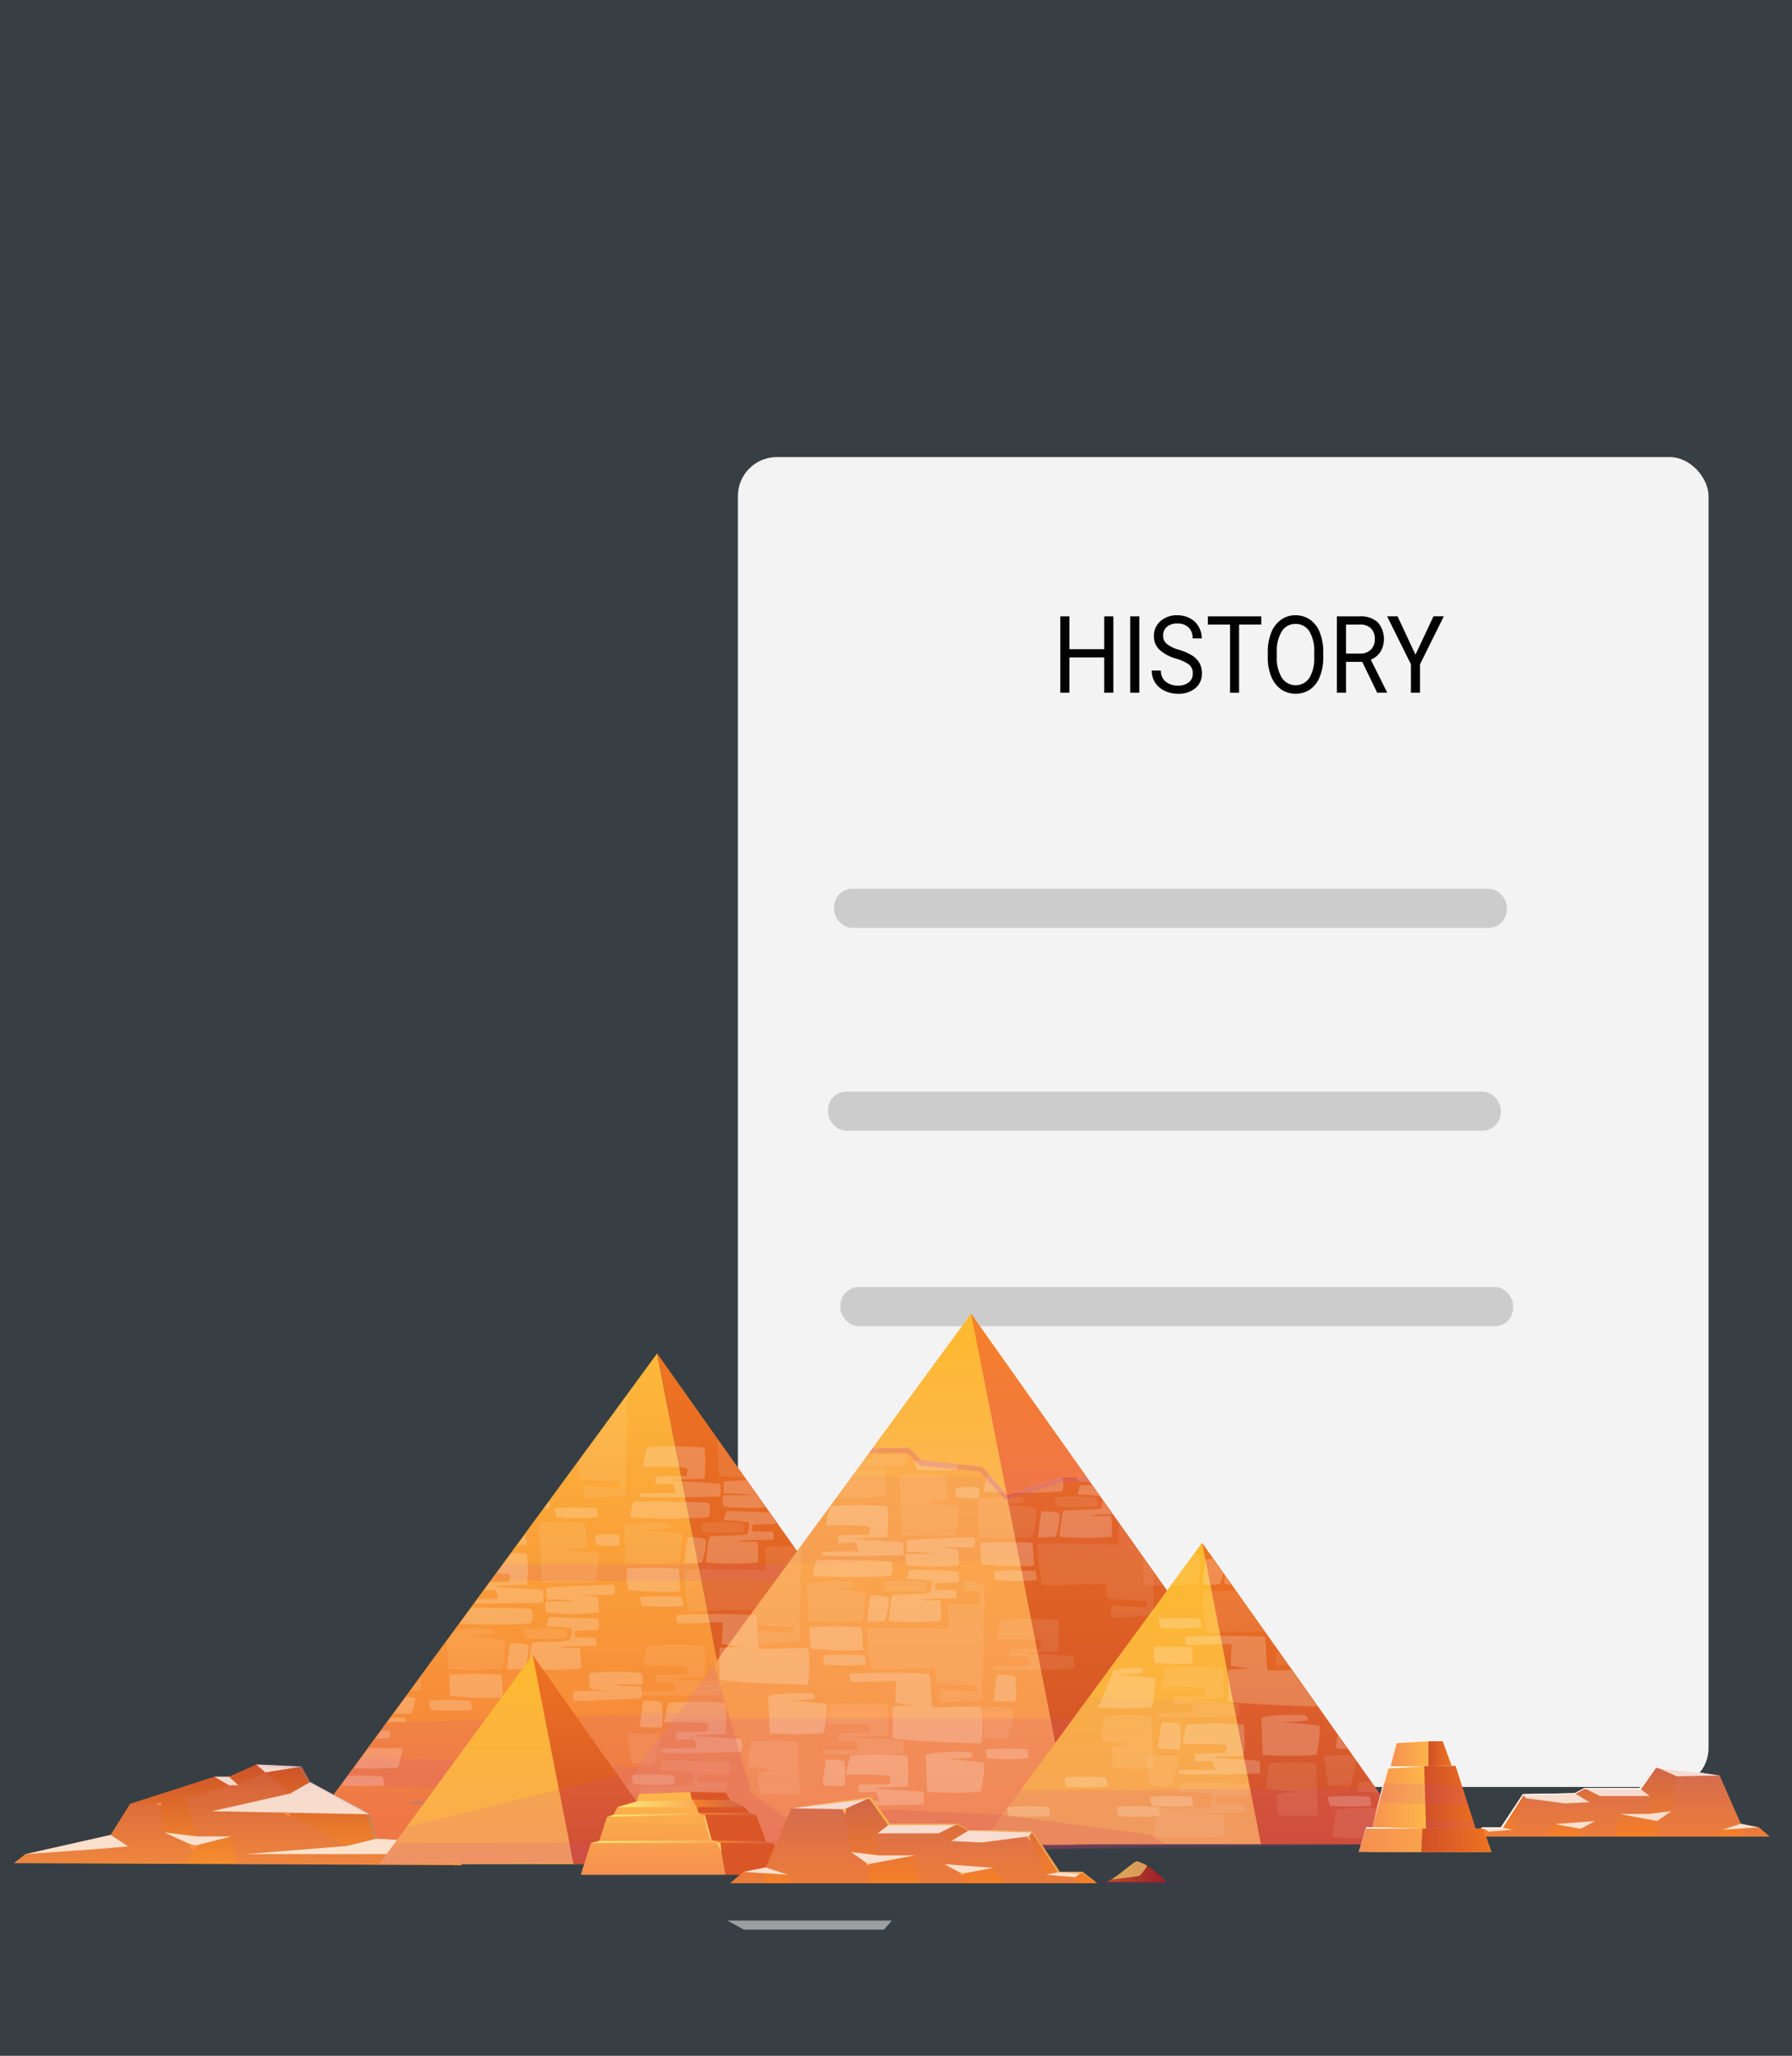 <svg xmlns="http://www.w3.org/2000/svg" xmlns:xlink="http://www.w3.org/1999/xlink" width="183.882" height="210.855" viewBox="0 0 183.882 210.855"><defs><style>.cls-1{fill:none;}.cls-2{isolation:isolate;}.cls-3{fill:#373f44;}.cls-4{fill:#f3f3f3;}.cls-5{fill:#ccc;}.cls-6{fill:#010101;}.cls-7{fill:url(#Áåçûìÿííûé_ãðàäèåíò_185);}.cls-8{fill:url(#Áåçûìÿííûé_ãðàäèåíò_163);}.cls-26,.cls-9{opacity:0.5;}.cls-11,.cls-12,.cls-16,.cls-20,.cls-31,.cls-9{mix-blend-mode:color-dodge;}.cls-9{fill:url(#Áåçûìÿííûé_ãðàäèåíò_363);}.cls-10,.cls-15,.cls-51{fill:#c94c9c;}.cls-10{opacity:0.13;}.cls-10,.cls-15,.cls-21,.cls-28,.cls-51,.cls-57{mix-blend-mode:multiply;}.cls-11,.cls-12,.cls-16,.cls-20,.cls-27,.cls-28,.cls-57{opacity:0.2;}.cls-11{fill:url(#Áåçûìÿííûé_ãðàäèåíò_363-2);}.cls-12{fill:url(#Áåçûìÿííûé_ãðàäèåíò_363-3);}.cls-13{fill:url(#Áåçûìÿííûé_ãðàäèåíò_106);}.cls-14{fill:url(#Áåçûìÿííûé_ãðàäèåíò_163-2);}.cls-15{opacity:0.06;}.cls-16{fill:url(#Áåçûìÿííûé_ãðàäèåíò_363-4);}.cls-17{fill:url(#Áåçûìÿííûé_ãðàäèåíò_378);}.cls-18,.cls-42{opacity:0.76;}.cls-18,.cls-19,.cls-26,.cls-27,.cls-42,.cls-59{mix-blend-mode:soft-light;}.cls-19,.cls-26,.cls-27,.cls-32,.cls-42{fill:#fff;}.cls-20{fill:url(#Áåçûìÿííûé_ãðàäèåíò_363-5);}.cls-21{fill:#d97762;opacity:0.3;}.cls-22{fill:url(#Áåçûìÿííûé_ãðàäèåíò_172);}.cls-23{fill:url(#Áåçûìÿííûé_ãðàäèåíò_163-3);}.cls-24{clip-path:url(#clip-path);}.cls-25{opacity:0.41;}.cls-28{fill:#cd495a;}.cls-29{fill:url(#Áåçûìÿííûé_ãðàäèåíò_172-2);}.cls-30{fill:url(#Áåçûìÿííûé_ãðàäèåíò_163-4);}.cls-31{fill:url(#Áåçûìÿííûé_ãðàäèåíò_275);}.cls-33{fill:url(#Áåçûìÿííûé_ãðàäèåíò_106-2);}.cls-34{fill:#db5626;}.cls-35{fill:url(#Áåçûìÿííûé_ãðàäèåíò_258);}.cls-36{fill:url(#Áåçûìÿííûé_ãðàäèåíò_36);}.cls-37{fill:url(#Áåçûìÿííûé_ãðàäèåíò_36-2);}.cls-38{fill:url(#Áåçûìÿííûé_ãðàäèåíò_258-2);}.cls-39{fill:url(#Áåçûìÿííûé_ãðàäèåíò_258-3);}.cls-40{fill:url(#Áåçûìÿííûé_ãðàäèåíò_36-3);}.cls-41{fill:url(#Áåçûìÿííûé_ãðàäèåíò_36-4);}.cls-43{fill:url(#Áåçûìÿííûé_ãðàäèåíò_263);}.cls-44{fill:url(#Áåçûìÿííûé_ãðàäèåíò_36-5);}.cls-45{fill:url(#Áåçûìÿííûé_ãðàäèåíò_106-3);}.cls-46{fill:url(#Áåçûìÿííûé_ãðàäèåíò_163-5);}.cls-47{fill:url(#Áåçûìÿííûé_ãðàäèåíò_106-4);}.cls-48{fill:url(#Áåçûìÿííûé_ãðàäèåíò_163-6);}.cls-49{fill:url(#Áåçûìÿííûé_ãðàäèåíò_106-5);}.cls-50{fill:url(#Áåçûìÿííûé_ãðàäèåíò_163-7);}.cls-51{opacity:0.24;}.cls-52{fill:url(#Áåçûìÿííûé_ãðàäèåíò_285);}.cls-53{fill:url(#Áåçûìÿííûé_ãðàäèåíò_276);}.cls-54{fill:#fec767;}.cls-55{fill:#fcb451;}.cls-56{fill:#f79146;}.cls-57{fill:#6d2266;}.cls-58{fill:url(#Áåçûìÿííûé_ãðàäèåíò_92);}.cls-59{fill:#fdec7f;opacity:0.57;}</style><linearGradient id="Áåçûìÿííûé_ãðàäèåíò_185" x1="53.749" y1="189.58" x2="53.749" y2="138.818" gradientUnits="userSpaceOnUse"><stop offset="0.004" stop-color="#f47c38"/><stop offset="1" stop-color="#fdb83a"/></linearGradient><linearGradient id="Áåçûìÿííûé_ãðàäèåíò_163" x1="85.112" y1="189.248" x2="85.112" y2="138.818" gradientUnits="userSpaceOnUse"><stop offset="0.004" stop-color="#d05027"/><stop offset="1" stop-color="#ef7422"/></linearGradient><linearGradient id="Áåçûìÿííûé_ãðàäèåíò_363" x1="73.66" y1="170.96" x2="79.166" y2="170.96" gradientUnits="userSpaceOnUse"><stop offset="0" stop-color="#5b75b9"/><stop offset="1" stop-color="#8bd4e2"/></linearGradient><linearGradient id="Áåçûìÿííûé_ãðàäèåíò_363-2" x1="84.686" y1="185.23" x2="100.487" y2="185.23" xlink:href="#Áåçûìÿííûé_ãðàäèåíò_363"/><linearGradient id="Áåçûìÿííûé_ãðàäèåíò_363-3" x1="42.031" y1="184.918" x2="53.98" y2="184.918" xlink:href="#Áåçûìÿííûé_ãðàäèåíò_363"/><linearGradient id="Áåçûìÿííûé_ãðàäèåíò_106" x1="84.872" y1="189.58" x2="84.872" y2="134.761" gradientUnits="userSpaceOnUse"><stop offset="0.004" stop-color="#f68f50"/><stop offset="1" stop-color="#fdb84a"/></linearGradient><linearGradient id="Áåçûìÿííûé_ãðàäèåíò_163-2" x1="118.742" y1="189.221" x2="118.742" y2="134.761" xlink:href="#Áåçûìÿííûé_ãðàäèåíò_163"/><linearGradient id="Áåçûìÿííûé_ãðàäèåíò_363-4" x1="118.282" y1="184.882" x2="135.345" y2="184.882" xlink:href="#Áåçûìÿííûé_ãðàäèåíò_363"/><linearGradient id="Áåçûìÿííûé_ãðàäèåíò_378" x1="24.429" y1="191.302" x2="24.429" y2="180.974" gradientUnits="userSpaceOnUse"><stop offset="0" stop-color="#f78e2f"/><stop offset="0.996" stop-color="#cd5328"/></linearGradient><linearGradient id="Áåçûìÿííûé_ãðàäèåíò_363-5" x1="26.208" y1="186.194" x2="47.42" y2="186.194" xlink:href="#Áåçûìÿííûé_ãðàäèåíò_363"/><linearGradient id="Áåçûìÿííûé_ãðàäèåíò_172" x1="115.034" y1="189.157" x2="115.034" y2="158.236" gradientUnits="userSpaceOnUse"><stop offset="0.004" stop-color="#faab53"/><stop offset="1" stop-color="#fdba2d"/></linearGradient><linearGradient id="Áåçûìÿííûé_ãðàäèåíò_163-3" x1="134.303" y1="189.157" x2="134.303" y2="158.236" xlink:href="#Áåçûìÿííûé_ãðàäèåíò_163"/><clipPath id="clip-path"><polygon class="cls-1" points="180.49 187.5 178.623 187.128 176.455 182.182 169.788 181.249 168.214 183.474 162.559 183.474 161.572 183.995 156.258 184.091 154.001 187.5 152.098 187.5 151.937 187.624 151.421 187.624 151.22 186.997 151.197 186.924 151.197 186.924 150.664 185.259 150.664 185.259 150.383 184.381 149.362 181.19 148.358 181.202 148.963 181.19 148.044 178.672 146.576 178.672 143.26 178.672 142.779 180.902 142.779 180.902 142.706 181.244 142.351 181.245 141.653 184.1 141.247 183.522 141.212 183.522 123.347 158.311 119.753 163.211 99.646 134.836 89.556 148.588 89.178 149.104 89.178 149.104 87.368 151.571 87.368 151.571 81.796 159.166 67.43 138.892 51.564 160.518 51.564 160.518 50.359 162.16 50.359 162.16 39.624 176.792 39.624 176.792 35.004 183.089 35.004 183.089 34.225 184.151 31.828 182.854 30.953 181.262 26.302 181.049 23.496 182.305 21.994 182.305 13.353 185.079 11.351 188.273 2.603 190.247 1.437 191.17 24.2 191.272 24.201 191.278 42.603 191.355 42.603 191.355 47.42 191.376 47.32 191.273 58.861 191.273 59.939 191.273 59.59 192.364 74.476 192.364 74.476 192.364 75.93 192.364 74.926 193.23 78.423 193.23 81.224 193.23 89.085 193.23 94.378 193.23 96.57 193.23 98.719 193.23 103.095 193.23 110.311 193.23 112.605 193.23 111.089 192.066 108.756 192.066 107.219 189.745 139.624 189.308 139.396 190.027 140.204 190.027 145.843 190.027 146.407 190.027 152.19 190.027 153.036 190.027 152.481 188.45 152.732 188.45 158.618 188.45 162.187 188.45 163.939 188.45 165.727 188.45 170.044 188.45 176.455 188.45 178.739 188.45 181.592 188.45 180.49 187.5"/></clipPath><linearGradient id="Áåçûìÿííûé_ãðàäèåíò_172-2" x1="48.888" y1="191.199" x2="48.888" y2="169.743" xlink:href="#Áåçûìÿííûé_ãðàäèåíò_172"/><linearGradient id="Áåçûìÿííûé_ãðàäèåíò_163-4" x1="62.259" y1="191.199" x2="62.259" y2="169.743" xlink:href="#Áåçûìÿííûé_ãðàäèåíò_163"/><radialGradient id="Áåçûìÿííûé_ãðàäèåíò_275" cx="-396.011" cy="-151.509" r="2.16" gradientTransform="matrix(-0.278, -0.285, -0.237, 0.335, -52.281, 127.246)" gradientUnits="userSpaceOnUse"><stop offset="0" stop-color="#6bcce1"/><stop offset="0.189" stop-color="#4f97a6"/><stop offset="0.399" stop-color="#34626c"/><stop offset="0.592" stop-color="#1e383e"/><stop offset="0.763" stop-color="#0e1a1d"/><stop offset="0.905" stop-color="#040808"/><stop offset="1" stop-color="#010101"/></radialGradient><linearGradient id="Áåçûìÿííûé_ãðàäèåíò_106-2" x1="67.033" y1="192.29" x2="67.033" y2="183.805" xlink:href="#Áåçûìÿííûé_ãðàäèåíò_106"/><linearGradient id="Áåçûìÿííûé_ãðàäèåíò_258" x1="60.636" y1="188.883" x2="73.864" y2="188.883" gradientUnits="userSpaceOnUse"><stop offset="0" stop-color="#fde977"/><stop offset="0.996" stop-color="#faab53"/></linearGradient><linearGradient id="Áåçûìÿííûé_ãðàäèåíò_36" x1="72.816" y1="188.903" x2="79.409" y2="188.903" gradientUnits="userSpaceOnUse"><stop offset="0" stop-color="#f58029"/><stop offset="0.996" stop-color="#cf6549"/></linearGradient><linearGradient id="Áåçûìÿííûé_ãðàäèåíò_36-2" x1="71.696" y1="186.04" x2="77.569" y2="186.04" xlink:href="#Áåçûìÿííûé_ãðàäèåíò_36"/><linearGradient id="Áåçûìÿííûé_ãðàäèåíò_258-2" x1="62.297" y1="186.135" x2="72.146" y2="186.135" xlink:href="#Áåçûìÿííûé_ãðàäèåíò_258"/><linearGradient id="Áåçûìÿííûé_ãðàäèåíò_258-3" x1="63.358" y1="184.97" x2="71.512" y2="184.97" xlink:href="#Áåçûìÿííûé_ãðàäèåíò_258"/><linearGradient id="Áåçûìÿííûé_ãðàäèåíò_36-3" x1="71.049" y1="184.97" x2="76.414" y2="184.97" xlink:href="#Áåçûìÿííûé_ãðàäèåíò_36"/><linearGradient id="Áåçûìÿííûé_ãðàäèåíò_36-4" x1="93.765" y1="193.155" x2="93.765" y2="184.326" xlink:href="#Áåçûìÿííûé_ãðàäèåíò_36"/><linearGradient id="Áåçûìÿííûé_ãðàäèåíò_263" x1="81.224" y1="188.741" x2="112.605" y2="188.741" gradientUnits="userSpaceOnUse"><stop offset="0" stop-color="#fdb84a"/><stop offset="0.996" stop-color="#e99c4b"/></linearGradient><linearGradient id="Áåçûìÿííûé_ãðàäèåíò_36-5" x1="457.03" y1="188.375" x2="457.03" y2="181.174" gradientTransform="matrix(-1, 0, 0, 1, 623.256, 0)" xlink:href="#Áåçûìÿííûé_ãðàäèåíò_36"/><linearGradient id="Áåçûìÿííûé_ãðàäèåíò_106-3" x1="140.204" y1="185.551" x2="146.438" y2="185.551" xlink:href="#Áåçûìÿííûé_ãðàäèåíò_106"/><linearGradient id="Áåçûìÿííûé_ãðàäèåíò_163-5" x1="146.141" y1="185.534" x2="152.19" y2="185.534" xlink:href="#Áåçûìÿííûé_ãðàäèåíò_163"/><linearGradient id="Áåçûìÿííûé_ãðàäèåíò_106-4" x1="142.705" y1="179.886" x2="146.843" y2="179.886" xlink:href="#Áåçûìÿííûé_ãðàäèåíò_106"/><linearGradient id="Áåçûìÿííûé_ãðàäèåíò_163-6" x1="146.576" y1="179.88" x2="148.963" y2="179.88" xlink:href="#Áåçûìÿííûé_ãðàäèåíò_163"/><linearGradient id="Áåçûìÿííûé_ãðàäèåíò_106-5" x1="139.396" y1="188.751" x2="153.036" y2="188.751" xlink:href="#Áåçûìÿííûé_ãðàäèåíò_106"/><linearGradient id="Áåçûìÿííûé_ãðàäèåíò_163-7" x1="145.844" y1="188.751" x2="153.036" y2="188.751" xlink:href="#Áåçûìÿííûé_ãðàäèåíò_163"/><linearGradient id="Áåçûìÿííûé_ãðàäèåíò_285" x1="100.531" y1="153.331" x2="100.531" y2="134.761" gradientUnits="userSpaceOnUse"><stop offset="0.004" stop-color="#fcb553"/><stop offset="1" stop-color="#fdba2d"/></linearGradient><linearGradient id="Áåçûìÿííûé_ãðàäèåíò_276" x1="105.575" y1="153.331" x2="105.575" y2="134.761" gradientUnits="userSpaceOnUse"><stop offset="0.004" stop-color="#f07648"/><stop offset="1" stop-color="#f58029"/></linearGradient><linearGradient id="Áåçûìÿííûé_ãðàäèåíò_92" x1="113.57" y1="191.985" x2="119.711" y2="191.985" gradientUnits="userSpaceOnUse"><stop offset="0" stop-color="#ba4d27"/><stop offset="0.996" stop-color="#9d1c27"/></linearGradient></defs><title>history</title><g class="cls-2"><g id="Layer_1" data-name="Layer 1"><rect class="cls-3" width="183.882" height="210.855"/><rect class="cls-4" x="75.717" y="46.88" width="99.602" height="136.405" rx="4"/><rect class="cls-5" x="86.236" y="132.011" width="69.032" height="4.014" rx="1.882"/><rect class="cls-5" x="85.588" y="91.156" width="69.032" height="4.014" rx="1.882"/><path class="cls-6" d="M114.247,71.054h-.939V67.43h-3.57v3.624h-.935v-7.84h.935V66.585h3.57V63.214h.939Z"/><path class="cls-6" d="M116.908,71.054h-.934v-7.84h.934Z"/><path class="cls-6" d="M120.703,67.56a4.235,4.235,0,0,1-1.749-.94,1.886,1.886,0,0,1-.548-1.376,1.98,1.98,0,0,1,.669-1.532,2.491,2.491,0,0,1,1.739-.606,2.668,2.668,0,0,1,1.302.312,2.222,2.222,0,0,1,.885.861,2.373,2.373,0,0,1,.314,1.201h-.939a1.513,1.513,0,0,0-.408-1.121,1.562,1.562,0,0,0-1.153-.408,1.585,1.585,0,0,0-1.077.337,1.176,1.176,0,0,0-.387.936,1.051,1.051,0,0,0,.367.811,3.439,3.439,0,0,0,1.25.607,5.51,5.51,0,0,1,1.382.606,2.208,2.208,0,0,1,.739.772,2.144,2.144,0,0,1,.241,1.04,1.905,1.905,0,0,1-.672,1.526,2.67,2.67,0,0,1-1.795.574,3.058,3.058,0,0,1-1.362-.31,2.349,2.349,0,0,1-.976-.848,2.229,2.229,0,0,1-.343-1.223h.94a1.413,1.413,0,0,0,.474,1.123,1.868,1.868,0,0,0,1.268.412,1.707,1.707,0,0,0,1.134-.334,1.128,1.128,0,0,0,.394-.91,1.113,1.113,0,0,0-.364-.891A4.014,4.014,0,0,0,120.703,67.56Z"/><path class="cls-6" d="M129.421,64.06h-2.277v6.995h-.929V64.06h-2.272v-.846h5.479Z"/><path class="cls-6" d="M135.783,67.387a5.307,5.307,0,0,1-.35,2.011,2.881,2.881,0,0,1-.992,1.311,2.677,2.677,0,0,1-2.982-.002,2.939,2.939,0,0,1-1.005-1.298,5.09,5.09,0,0,1-.367-1.952v-.566a5.228,5.228,0,0,1,.355-1.998,2.939,2.939,0,0,1,1.004-1.327,2.507,2.507,0,0,1,1.486-.46,2.551,2.551,0,0,1,1.501.455,2.879,2.879,0,0,1,1,1.319,5.331,5.331,0,0,1,.35,2.011Zm-.929-.506a3.802,3.802,0,0,0-.506-2.14,1.617,1.617,0,0,0-1.416-.746,1.6,1.6,0,0,0-1.393.746,3.707,3.707,0,0,0-.522,2.07v.576a3.808,3.808,0,0,0,.513,2.124,1.694,1.694,0,0,0,2.814.043,3.78,3.78,0,0,0,.511-2.092Z"/><path class="cls-6" d="M139.782,67.883h-1.663v3.171H137.18v-7.84h2.345a2.595,2.595,0,0,1,1.842.604,2.602,2.602,0,0,1,.287,3.031,2.163,2.163,0,0,1-.995.813l1.664,3.328v.064H141.32Zm-1.663-.846h1.435a1.519,1.519,0,0,0,1.107-.399,1.419,1.419,0,0,0,.411-1.068,1.502,1.502,0,0,0-.392-1.117,1.554,1.554,0,0,0-1.131-.394h-1.43Z"/><path class="cls-6" d="M145.245,67.15l1.849-3.937h1.06L145.713,68.13v2.924h-.935V68.13l-2.442-4.917h1.07Z"/><rect class="cls-5" x="84.969" y="111.96" width="69.032" height="4.014" rx="1.882"/><polygon class="cls-7" points="30.187 189.58 67.43 138.818 77.31 189.248 30.187 189.58"/><polygon class="cls-8" points="67.43 138.818 102.795 188.727 77.31 189.248 67.43 138.818"/><polygon class="cls-9" points="73.66 170.525 73.821 171.395 79.166 171.395 78.765 170.525 73.66 170.525"/><polygon class="cls-10" points="82.757 160.448 51.564 160.444 50.359 162.086 83.974 162.167 82.757 160.448"/><polygon class="cls-10" points="93.361 182.23 37.059 180.214 30.187 189.58 97.606 188.832 93.361 182.23"/><polygon class="cls-11" points="100.209 184.99 84.686 184.99 84.877 185.47 100.487 185.47 100.209 184.99"/><polygon class="cls-10" points="39.624 176.717 94.807 174.849 100.487 185.47 35.004 183.015 39.624 176.717"/><polygon class="cls-12" points="42.031 185.051 42.412 184.698 53.98 184.797 53.98 185.138 42.031 185.051"/><polygon class="cls-13" points="59.428 189.58 99.646 134.761 110.316 189.221 59.428 189.58"/><polygon class="cls-14" points="99.646 134.761 137.837 188.659 110.316 189.221 99.646 134.761"/><polygon class="cls-15" points="87.368 151.496 111.505 151.496 117.372 159.777 80.804 160.444 87.368 151.496"/><polygon class="cls-10" points="129.054 176.264 69.197 176.264 58.661 190.368 136.073 188.443 129.054 176.264"/><polygon class="cls-16" points="135.045 184.623 118.282 184.623 118.487 185.142 135.345 185.142 135.045 184.623"/><polygon class="cls-17" points="1.437 191.096 2.603 190.173 11.351 188.199 13.353 185.005 21.994 182.23 23.496 182.23 26.302 180.974 30.953 181.187 31.828 182.78 37.938 186.084 38.668 188.581 45.114 188.947 47.42 191.302 1.437 191.096"/><g class="cls-18"><polygon class="cls-19" points="31.828 182.78 29.783 183.951 21.697 185.773 37.938 186.084 31.828 182.78"/><polygon class="cls-19" points="30.953 181.187 27.219 181.789 26.302 180.974 30.953 181.187"/><polygon class="cls-19" points="38.668 188.581 35.612 189.33 25.128 190.173 42.352 190.173 45.114 188.947 38.668 188.581"/><polygon class="cls-19" points="16.859 187.947 20.153 188.35 23.746 188.35 19.892 189.33 16.859 187.947"/><polygon class="cls-19" points="21.994 182.23 23.496 183.112 24.463 183.112 23.496 182.23 21.994 182.23"/><polygon class="cls-19" points="2.603 190.173 10.017 189.66 13.162 189.377 11.351 188.199 2.603 190.173"/></g><polygon class="cls-20" points="47.42 191.302 45.114 188.947 38.668 188.581 37.938 186.084 31.828 182.78 30.953 181.187 26.208 181.087 30.713 181.389 31.693 182.858 37.623 186.078 38.395 188.648 44.921 189.032 47.42 191.302"/><polygon class="cls-21" points="2.603 190.173 1.437 191.096 19.337 191.02 19.892 189.33 16.859 187.947 16.427 184.935 13.353 185.005 11.351 188.199 13.162 189.377 2.603 190.173"/><polygon class="cls-21" points="23.496 183.112 19.127 184.432 20.153 188.35 23.746 188.35 24.201 191.204 42.603 191.28 42.352 190.173 25.128 190.173 35.612 189.33 29.298 185.919 21.697 185.773 29.783 183.951 27.219 181.789 24.463 183.112 23.496 183.112"/><polygon class="cls-22" points="100.662 189.157 129.406 189.157 123.347 158.236 100.662 189.157"/><polygon class="cls-23" points="129.406 189.157 145.258 189.157 123.347 158.236 129.406 189.157"/><polygon class="cls-15" points="100.216 189.765 145.258 189.157 135.042 175.059 111.723 174.08 100.216 189.765"/><polygon class="cls-10" points="104.727 183.616 141.247 183.447 145.258 189.157 100.216 189.765 104.727 183.616"/><g class="cls-24"><g class="cls-25"><path class="cls-26" d="M65.621,153.486c0,.237,8.296,0,8.296,0a4.512,4.512,0,0,0,0-1.267c-.118-.139-4.702-.264-4.815-.396s3.086-.092,3.187-.211a12.812,12.812,0,0,0-.022-3.141,36.154,36.154,0,0,0-5.857,0,16.655,16.655,0,0,0-.426,1.98s4.556-.106,4.556.211-.092.729-.151.729-3.088.04-3.139.099a3.558,3.558,0,0,0,.034.752s1.734-.059,1.776-.01.295.881.295.881-3.731,0-3.731.079Z"/><path class="cls-26" d="M67.782,179.683c0,.237,8.296,0,8.296,0a4.511,4.511,0,0,0,0-1.267c-.118-.139-4.702-.264-4.815-.396s3.086-.092,3.187-.211a12.812,12.812,0,0,0-.022-3.141,36.166,36.166,0,0,0-5.857,0,16.673,16.673,0,0,0-.426,1.98s4.556-.105,4.556.211-.093.729-.151.729-3.088.04-3.139.099a3.558,3.558,0,0,0,.034.752s1.734-.059,1.776-.01.294.881.294.881-3.731,0-3.731.079Z"/><path class="cls-27" d="M65.621,173.826c0,.237,8.296,0,8.296,0a4.511,4.511,0,0,0,0-1.267c-.118-.139-4.702-.264-4.815-.396s3.086-.092,3.187-.211a12.812,12.812,0,0,0-.022-3.141,36.154,36.154,0,0,0-5.857,0,16.655,16.655,0,0,0-.426,1.98s4.556-.106,4.556.211-.092.729-.151.729-3.088.04-3.139.099a3.557,3.557,0,0,0,.034.752s1.734-.059,1.776-.01.295.881.295.881-3.731,0-3.731.079Z"/><path class="cls-27" d="M73.77,151.41a38.216,38.216,0,0,0,5.498,0,12.448,12.448,0,0,0,.355-2.944c-.116-.136-3.901-.435-3.901-.435s2.67-.026,2.67-.238a9.579,9.579,0,0,0-.152-2.402c-.204-.241-4.695-.29-4.695,0S73.77,151.41,73.77,151.41Z"/><path class="cls-27" d="M81.867,178.632a33.373,33.373,0,0,0-4.798,0,10.861,10.861,0,0,0-.31,2.569c.101.119,3.404.379,3.404.379a9.972,9.972,0,0,0-2.33.207,8.361,8.361,0,0,0,.133,2.096c.178.21,4.097.253,4.097,0S81.867,178.632,81.867,178.632Z"/><path class="cls-27" d="M64.185,160.279a38.232,38.232,0,0,0,5.498,0,12.454,12.454,0,0,0,.355-2.944c-.116-.136-3.901-.435-3.901-.435s2.671-.026,2.671-.238.053-.139-.152-.379-4.616-.062-4.616.229S64.185,160.279,64.185,160.279Z"/><path class="cls-26" d="M78.981,177.766a38.216,38.216,0,0,0,5.498,0,12.448,12.448,0,0,0,.355-2.944c-.116-.136-3.901-.435-3.901-.435s2.67-.026,2.67-.238.053-.139-.152-.379-4.616-.062-4.616.229S78.981,177.766,78.981,177.766Z"/><path class="cls-27" d="M72.421,186.161c-.127.119-7.136.231-7.136,0a18.125,18.125,0,0,1,.449-2.814c.135-.126,5.049-.105,5.229-.273a3.283,3.283,0,0,0,.224-1.281,26.94,26.94,0,0,0-3.433-.231s.224-1.008.426-1.008,6.542.115,6.665.231a2.3,2.3,0,0,1,0,1.155c-.073.068-3.058.047-3.142.126a1.972,1.972,0,0,0-.101.682c0,.063,2.805.011,2.872.073s.157.861.045.861-4.814.052-4.814.158,2.574.024,2.637.083A9.525,9.525,0,0,1,72.421,186.161Z"/><path class="cls-26" d="M77.78,160.252a28.917,28.917,0,0,1-5.334,0,21.083,21.083,0,0,1,.336-2.644c.101-.118,3.774-.099,3.908-.257a3.806,3.806,0,0,0,.168-1.204,16.106,16.106,0,0,0-2.566-.217s.168-.947.319-.947,4.889.108,4.982.217a2.701,2.701,0,0,1,0,1.085c-.054.064-2.285.044-2.348.118a2.298,2.298,0,0,0-.075.641c0,.059,2.097.01,2.147.069s.117.809.034.809-3.598.049-3.598.148,1.924.023,1.971.078A11.222,11.222,0,0,1,77.78,160.252Z"/><path class="cls-26" d="M64.642,155.558c-.215.253,7.883.238,8.085,0a2.095,2.095,0,0,0,0-1.399c-.118-.139-7.372-.172-7.596-.172S64.642,155.558,64.642,155.558Z"/><path class="cls-26" d="M70.221,160.25c0,.198,1.665,0,1.816,0a7.038,7.038,0,0,0,.409-2.395,5.464,5.464,0,0,0-1.856-.173C70.516,157.768,70.221,160.25,70.221,160.25Z"/><path class="cls-26" d="M65.658,177.016c0,.198,2.095.152,2.246.152a8.288,8.288,0,0,0-.021-2.547,5.463,5.463,0,0,0-1.856-.173C65.954,174.534,65.658,177.016,65.658,177.016Z"/><path class="cls-27" d="M64.837,180.803c0,.198,2.094.152,2.246.152a11.747,11.747,0,0,0,.699-3.089,17.41,17.41,0,0,0-3.369-.026C64.339,177.926,64.837,180.803,64.837,180.803Z"/><path class="cls-26" d="M74.264,154.515a25.3,25.3,0,0,0,5.383,0,8.483,8.483,0,0,0-.087-1.597,22.534,22.534,0,0,0-2.604-.277s4.147.139,4.265,0a1.448,1.448,0,0,0,0-.937c-.09-.106-6.957.185-6.957.277v1.189a27.127,27.127,0,0,1,2.861.144c.09.106-2.85-.013-2.94.092A2.546,2.546,0,0,0,74.264,154.515Z"/><path class="cls-27" d="M76.351,157.128a24.47,24.47,0,0,1-4.23,0,1.956,1.956,0,0,1-.146-.924,31.2,31.2,0,0,1,4.23,0A3.781,3.781,0,0,1,76.351,157.128Z"/><path class="cls-26" d="M69.796,163.239a39.027,39.027,0,0,1-5.35-.158,10.486,10.486,0,0,1-.118-2.205,49.334,49.334,0,0,1,5.319.008A21.062,21.062,0,0,1,69.796,163.239Z"/><path class="cls-26" d="M70.102,164.714a24.47,24.47,0,0,1-4.23,0,1.955,1.955,0,0,1-.146-.924,31.198,31.198,0,0,1,4.23,0A3.776,3.776,0,0,1,70.102,164.714Z"/><path class="cls-26" d="M69.248,182.989a24.47,24.47,0,0,1-4.23,0,1.956,1.956,0,0,1-.146-.924,31.198,31.198,0,0,1,4.23,0A3.781,3.781,0,0,1,69.248,182.989Z"/><path class="cls-26" d="M79.541,144.735a24.47,24.47,0,0,1-4.23,0,1.955,1.955,0,0,1-.146-.924,31.198,31.198,0,0,1,4.23,0A3.78,3.78,0,0,1,79.541,144.735Z"/><path class="cls-26" d="M83.822,147.623a7.622,7.622,0,0,1-2.358-.092,1.957,1.957,0,0,1-.146-.924,10.061,10.061,0,0,1,2.403-.072A4.693,4.693,0,0,1,83.822,147.623Z"/><path class="cls-27" d="M80.121,156.996c0,.32,1.661-.027,1.661.224v1.439a26.011,26.011,0,0,0-3.209,0c-.112.132.127,2.376-.128,2.376s-8.07-.182-8.225,0a18.72,18.72,0,0,0,.431,4.144c.157.185,6.306-.211,6.485,0s.03,1.165.207,1.373,3.837.204,3.955.343a1.603,1.603,0,0,1,.157.607l-3.732-.211v1.32l4.305-.29s.249-11.119.249-11.644-2.201-.544-2.201-.544Z"/><path class="cls-26" d="M77.568,165.654c.103.121.23,3.346.303,3.431s4.926-.145,5.049,0a14.235,14.235,0,0,1,0,3.722c-.202,0-9.09-.264-9.09-.581V169l2.554-.099a12.524,12.524,0,0,1-2.306-.29c0-.145.104-2.066.104-2.184s-4.715.218-4.715,0-.101-.653,0-.772A77.082,77.082,0,0,1,77.568,165.654Z"/><path class="cls-26" d="M84.379,159.497c0,.238,8.296,0,8.296,0a4.511,4.511,0,0,0,0-1.267c-.118-.139-4.702-.264-4.815-.396s3.086-.092,3.187-.211a12.812,12.812,0,0,0-.022-3.141,36.154,36.154,0,0,0-5.857,0,16.655,16.655,0,0,0-.426,1.98s4.556-.106,4.556.211-.092.729-.151.729-3.088.04-3.139.099a3.565,3.565,0,0,0,.034.752s1.734-.059,1.776-.01.294.881.294.881-3.731,0-3.731.079Z"/><path class="cls-26" d="M86.459,185.082c0,.237,8.296,0,8.296,0a4.512,4.512,0,0,0,0-1.267c-.118-.139-4.702-.264-4.815-.396s3.086-.092,3.187-.211a12.812,12.812,0,0,0-.022-3.141,36.154,36.154,0,0,0-5.857,0,16.655,16.655,0,0,0-.426,1.98s4.556-.106,4.556.211-.092.729-.151.729-3.088.04-3.139.099a3.558,3.558,0,0,0,.034.752s1.734-.059,1.776-.01.294.881.294.881-3.731,0-3.731.079Z"/><path class="cls-27" d="M84.379,179.837c0,.237,8.296,0,8.296,0a4.511,4.511,0,0,0,0-1.267c-.118-.139-4.702-.264-4.815-.396s3.086-.092,3.187-.211a12.812,12.812,0,0,0-.022-3.141,36.166,36.166,0,0,0-5.857,0,16.655,16.655,0,0,0-.426,1.98s4.556-.106,4.556.211-.092.729-.151.729-3.088.04-3.139.099a3.565,3.565,0,0,0,.034.752s1.734-.059,1.776-.01.294.881.294.881-3.731,0-3.731.079Z"/><path class="cls-27" d="M92.528,157.421a38.217,38.217,0,0,0,5.498,0,12.449,12.449,0,0,0,.355-2.944c-.116-.136-3.901-.435-3.901-.435s2.67-.026,2.67-.238a9.584,9.584,0,0,0-.152-2.402c-.205-.241-4.695-.29-4.695,0S92.528,157.421,92.528,157.421Z"/><path class="cls-27" d="M82.943,166.29a38.217,38.217,0,0,0,5.498,0,12.454,12.454,0,0,0,.355-2.944c-.116-.136-3.901-.435-3.901-.435s2.671-.026,2.671-.238.053-.139-.152-.379-4.616-.062-4.616.229S82.943,166.29,82.943,166.29Z"/><path class="cls-26" d="M94.337,149.107a38.217,38.217,0,0,0,5.498,0,12.448,12.448,0,0,0,.355-2.944c-.116-.136-3.901-.435-3.901-.435s5.251.254,5.251.043.348-.419.143-.66-7.492-.062-7.492.228S94.337,149.107,94.337,149.107Z"/><path class="cls-26" d="M95.151,183.778a38.216,38.216,0,0,0,5.498,0,12.448,12.448,0,0,0,.355-2.944c-.116-.136-3.901-.435-3.901-.435s2.67-.026,2.67-.237.053-.139-.152-.379-4.616-.062-4.616.229S95.151,183.778,95.151,183.778Z"/><path class="cls-27" d="M90.873,153.465c-.127.149-7.136.29-7.136,0a28.237,28.237,0,0,1,.449-3.537c.135-.158,5.049-.132,5.229-.343a5.089,5.089,0,0,0,.224-1.61,21.537,21.537,0,0,0-3.433-.29s.224-1.267.426-1.267,6.542.145,6.665.29a3.613,3.613,0,0,1,0,1.452c-.073.086-3.058.059-3.142.158a3.072,3.072,0,0,0-.101.858c0,.079,2.805.013,2.872.092s.157,1.082.045,1.082-4.814.066-4.814.198,2.574.031,2.637.104A15.012,15.012,0,0,1,90.873,153.465Z"/><path class="cls-26" d="M96.537,166.263a28.908,28.908,0,0,1-5.334,0,21.086,21.086,0,0,1,.336-2.644c.101-.118,3.774-.099,3.908-.257a3.806,3.806,0,0,0,.168-1.204,16.081,16.081,0,0,0-2.566-.217s.168-.947.319-.947,4.889.108,4.982.217a2.7,2.7,0,0,1,0,1.085c-.054.064-2.285.044-2.348.118a2.298,2.298,0,0,0-.075.641c0,.059,2.097.01,2.147.069s.117.809.034.809-3.598.049-3.598.148,1.924.023,1.971.078A11.221,11.221,0,0,1,96.537,166.263Z"/><path class="cls-26" d="M83.399,161.569c-.215.254,7.883.238,8.085,0a2.095,2.095,0,0,0,0-1.399c-.118-.139-7.372-.172-7.596-.172S83.399,161.569,83.399,161.569Z"/><path class="cls-26" d="M88.978,166.261c0,.198,1.665,0,1.816,0a7.036,7.036,0,0,0,.409-2.395,5.463,5.463,0,0,0-1.856-.173C89.274,163.779,88.978,166.261,88.978,166.261Z"/><path class="cls-26" d="M84.416,183.028c0,.198,2.095.152,2.246.152a8.283,8.283,0,0,0-.021-2.547,5.465,5.465,0,0,0-1.856-.173C84.712,180.546,84.416,183.028,84.416,183.028Z"/><path class="cls-26" d="M93.022,160.526a25.294,25.294,0,0,0,5.383,0,8.483,8.483,0,0,0-.087-1.597,22.532,22.532,0,0,0-2.604-.277s4.147.139,4.265,0a1.448,1.448,0,0,0,0-.937c-.09-.106-6.957.185-6.957.277v1.189a27.101,27.101,0,0,1,2.861.144c.09.105-2.85-.013-2.94.092A2.546,2.546,0,0,0,93.022,160.526Z"/><path class="cls-26" d="M84.494,148.261a25.307,25.307,0,0,0,5.383,0,8.475,8.475,0,0,0-.087-1.597,22.53,22.53,0,0,0-2.604-.277s4.147.139,4.265,0a1.448,1.448,0,0,0,0-.937c-.09-.106-6.957.185-6.957.277v1.189a27.101,27.101,0,0,1,2.861.144c.09.106-2.85-.013-2.94.092A2.545,2.545,0,0,0,84.494,148.261Z"/><path class="cls-27" d="M95.109,163.14a24.47,24.47,0,0,1-4.23,0,1.957,1.957,0,0,1-.146-.924,31.2,31.2,0,0,1,4.23,0A3.781,3.781,0,0,1,95.109,163.14Z"/><path class="cls-26" d="M88.554,169.25a39.027,39.027,0,0,1-5.35-.158,10.493,10.493,0,0,1-.118-2.205,49.36,49.36,0,0,1,5.319.008A21.062,21.062,0,0,1,88.554,169.25Z"/><path class="cls-26" d="M88.86,170.725a24.49,24.49,0,0,1-4.23,0,1.957,1.957,0,0,1-.146-.924,31.2,31.2,0,0,1,4.23,0A3.781,3.781,0,0,1,88.86,170.725Z"/><path class="cls-26" d="M98.299,150.746a24.47,24.47,0,0,1-4.23,0,1.956,1.956,0,0,1-.146-.924,31.231,31.231,0,0,1,4.23,0A3.777,3.777,0,0,1,98.299,150.746Z"/><path class="cls-26" d="M100.54,153.634a7.622,7.622,0,0,1-2.358-.092,1.957,1.957,0,0,1-.146-.924,10.061,10.061,0,0,1,2.403-.072A4.692,4.692,0,0,1,100.54,153.634Z"/><path class="cls-27" d="M98.879,163.007c0,.32,1.661-.027,1.661.224v1.439a26.011,26.011,0,0,0-3.209,0c-.112.132.127,2.376-.128,2.376s-8.07-.182-8.225,0a18.714,18.714,0,0,0,.431,4.144c.157.185,6.306-.211,6.485,0s.03,1.165.207,1.373,3.837.204,3.955.343a1.602,1.602,0,0,1,.157.607l-3.732-.211v1.32l4.305-.29s.249-11.12.249-11.644-2.201-.544-2.201-.544Z"/><path class="cls-26" d="M95.345,171.665c.103.121.23,3.346.303,3.432s4.926-.145,5.049,0a14.235,14.235,0,0,1,0,3.722c-.202,0-9.09-.264-9.09-.581v-3.227l2.554-.099a12.523,12.523,0,0,1-2.306-.29c0-.145.104-2.066.104-2.184s-4.715.218-4.715,0-.101-.653,0-.772A77.191,77.191,0,0,1,95.345,171.665Z"/><path class="cls-26" d="M101.035,143.611c0,.237,8.296,0,8.296,0a4.511,4.511,0,0,0,0-1.267c-.118-.139-4.703-.264-4.815-.396s3.086-.092,3.187-.211a12.818,12.818,0,0,0-.022-3.141,36.154,36.154,0,0,0-5.857,0,16.655,16.655,0,0,0-.426,1.98s4.556-.106,4.556.211-.092.729-.151.729-3.088.04-3.139.099a3.558,3.558,0,0,0,.034.752s1.734-.059,1.776-.01.294.881.294.881-3.731,0-3.731.079Z"/><path class="cls-27" d="M101.908,171.183c0,.238,8.296,0,8.296,0a4.511,4.511,0,0,0,0-1.267c-.118-.139-4.703-.264-4.815-.396s3.086-.092,3.187-.211a12.812,12.812,0,0,0-.022-3.141,36.154,36.154,0,0,0-5.857,0,16.655,16.655,0,0,0-.426,1.98s4.556-.106,4.556.211-.093.729-.151.729-3.088.04-3.139.099a3.558,3.558,0,0,0,.034.752s1.734-.059,1.776-.01.295.881.295.881-3.731,0-3.731.079Z"/><path class="cls-27" d="M110.057,148.767a38.246,38.246,0,0,0,5.498,0,12.454,12.454,0,0,0,.355-2.944c-.116-.136-3.901-.435-3.901-.435s2.671-.026,2.671-.237a9.584,9.584,0,0,0-.152-2.402c-.205-.241-4.695-.29-4.695,0S110.057,148.767,110.057,148.767Z"/><path class="cls-27" d="M118.153,175.989a33.344,33.344,0,0,0-4.798,0,10.865,10.865,0,0,0-.31,2.569c.101.119,3.404.379,3.404.379a9.973,9.973,0,0,0-2.33.207,8.357,8.357,0,0,0,.133,2.096c.178.21,4.097.253,4.097,0S118.153,175.989,118.153,175.989Z"/><path class="cls-27" d="M100.472,157.636a38.216,38.216,0,0,0,5.498,0,12.442,12.442,0,0,0,.355-2.944c-.116-.136-3.901-.435-3.901-.435s2.67-.026,2.67-.237.053-.139-.152-.379-4.616-.062-4.616.229S100.472,157.636,100.472,157.636Z"/><path class="cls-26" d="M112.679,175.123a38.245,38.245,0,0,0,5.498,0,12.444,12.444,0,0,0,.355-2.944c-.116-.136-3.901-.435-3.901-.435s2.67-.026,2.67-.238.053-.139-.152-.379-2.986.052-2.986.342S112.679,175.123,112.679,175.123Z"/><path class="cls-26" d="M114.066,157.609a28.918,28.918,0,0,1-5.334,0,21.107,21.107,0,0,1,.335-2.644c.101-.118,3.774-.099,3.908-.257a3.803,3.803,0,0,0,.168-1.204,16.093,16.093,0,0,0-2.566-.217s.168-.947.319-.947,4.889.109,4.982.217a2.7,2.7,0,0,1,0,1.085c-.054.064-2.285.044-2.348.118a2.297,2.297,0,0,0-.075.641c0,.059,2.097.01,2.147.069s.117.809.034.809-3.598.049-3.598.148,1.924.023,1.971.078A11.221,11.221,0,0,1,114.066,157.609Z"/><path class="cls-26" d="M100.928,152.915c-.215.253,7.883.238,8.085,0a2.094,2.094,0,0,0,0-1.399c-.118-.139-7.372-.172-7.596-.172S100.928,152.915,100.928,152.915Z"/><path class="cls-26" d="M106.507,157.606c0,.198,1.665,0,1.816,0a7.039,7.039,0,0,0,.409-2.395,5.463,5.463,0,0,0-1.856-.173C106.803,155.125,106.507,157.606,106.507,157.606Z"/><path class="cls-26" d="M101.945,174.373c0,.198,2.094.152,2.246.152a8.282,8.282,0,0,0-.021-2.547,5.463,5.463,0,0,0-1.856-.173C102.24,171.891,101.945,174.373,101.945,174.373Z"/><path class="cls-27" d="M101.123,178.16c0,.198,2.095.152,2.246.152a11.748,11.748,0,0,0,.699-3.089,17.426,17.426,0,0,0-3.369-.026C100.626,175.283,101.123,178.16,101.123,178.16Z"/><path class="cls-26" d="M110.551,151.872a25.294,25.294,0,0,0,5.383,0,8.475,8.475,0,0,0-.087-1.597,22.534,22.534,0,0,0-2.604-.277s4.147.139,4.265,0a1.448,1.448,0,0,0,0-.937c-.09-.105-6.957.185-6.957.277v1.189a27.103,27.103,0,0,1,2.861.144c.09.106-2.85-.013-2.94.092A2.546,2.546,0,0,0,110.551,151.872Z"/><path class="cls-27" d="M112.638,154.485a24.48,24.48,0,0,1-4.23,0,1.956,1.956,0,0,1-.146-.924,31.198,31.198,0,0,1,4.23,0A3.781,3.781,0,0,1,112.638,154.485Z"/><path class="cls-26" d="M106.082,160.596a39.041,39.041,0,0,1-5.349-.158,10.487,10.487,0,0,1-.118-2.205,49.309,49.309,0,0,1,5.319.008A21.062,21.062,0,0,1,106.082,160.596Z"/><path class="cls-26" d="M106.388,162.07a24.47,24.47,0,0,1-4.23,0,1.954,1.954,0,0,1-.146-.924,31.213,31.213,0,0,1,4.23,0A3.777,3.777,0,0,1,106.388,162.07Z"/><path class="cls-26" d="M105.535,180.346a24.491,24.491,0,0,1-4.23,0,1.956,1.956,0,0,1-.146-.924,31.198,31.198,0,0,1,4.23,0A3.777,3.777,0,0,1,105.535,180.346Z"/><path class="cls-26" d="M107.733,186.252a24.47,24.47,0,0,1-4.23,0,1.955,1.955,0,0,1-.146-.924,31.198,31.198,0,0,1,4.23,0A3.776,3.776,0,0,1,107.733,186.252Z"/><path class="cls-26" d="M115.828,142.092a24.481,24.481,0,0,1-4.23,0,1.957,1.957,0,0,1-.146-.924,31.198,31.198,0,0,1,4.23,0A3.777,3.777,0,0,1,115.828,142.092Z"/><path class="cls-26" d="M118.068,144.98a7.619,7.619,0,0,1-2.358-.092,1.956,1.956,0,0,1-.146-.924,10.067,10.067,0,0,1,2.403-.072A4.693,4.693,0,0,1,118.068,144.98Z"/><path class="cls-27" d="M116.408,154.353c0,.32,1.661-.027,1.661.224v1.439a26.011,26.011,0,0,0-3.209,0c-.112.132.127,2.376-.128,2.376s-8.07-.182-8.225,0a18.72,18.72,0,0,0,.431,4.144c.157.185,6.306-.211,6.486,0s.03,1.164.207,1.373,3.837.204,3.955.343a1.603,1.603,0,0,1,.157.607l-3.732-.211v1.32l4.305-.29s.249-11.12.249-11.644-2.201-.544-2.201-.544Z"/><path class="cls-26" d="M47.418,164.371c0,.238,8.296,0,8.296,0a4.511,4.511,0,0,0,0-1.267c-.118-.139-4.702-.264-4.815-.396s3.086-.092,3.187-.211a12.813,12.813,0,0,0-.022-3.141,36.176,36.176,0,0,0-5.857,0,16.637,16.637,0,0,0-.426,1.98s4.556-.106,4.556.211-.093.729-.151.729-3.088.04-3.139.099a3.558,3.558,0,0,0,.034.752s1.734-.059,1.776-.01.294.881.294.881-3.731,0-3.731.079Z"/><path class="cls-26" d="M48.083,154.712c0,.238,8.296,0,8.296,0a4.511,4.511,0,0,0,0-1.267c-.118-.139-4.702-.264-4.815-.396s3.086-.092,3.187-.211a12.813,12.813,0,0,0-.022-3.141,36.176,36.176,0,0,0-5.857,0,16.661,16.661,0,0,0-.426,1.98s4.556-.106,4.556.211-.093.729-.151.729-3.088.04-3.139.099a3.558,3.558,0,0,0,.034.752s1.734-.059,1.776-.01.294.881.294.881-3.731,0-3.731.079Z"/><path class="cls-26" d="M49.578,190.568c0,.238,8.296,0,8.296,0a4.515,4.515,0,0,0,0-1.267c-.118-.139-4.702-.264-4.815-.396s3.086-.092,3.187-.211a12.812,12.812,0,0,0-.022-3.141,36.154,36.154,0,0,0-5.857,0,16.653,16.653,0,0,0-.426,1.98s4.555-.106,4.555.211-.092.729-.151.729-3.088.04-3.139.099a3.565,3.565,0,0,0,.034.752s1.734-.059,1.776-.01.294.881.294.881-3.731,0-3.731.079Z"/><path class="cls-27" d="M47.418,184.711c0,.238,8.296,0,8.296,0a4.511,4.511,0,0,0,0-1.267c-.118-.139-4.702-.264-4.815-.396s3.086-.092,3.187-.211a12.812,12.812,0,0,0-.022-3.141,36.153,36.153,0,0,0-5.857,0,16.635,16.635,0,0,0-.426,1.98s4.556-.106,4.556.211-.093.729-.151.729-3.088.04-3.139.099a3.558,3.558,0,0,0,.034.752s1.734-.059,1.776-.01.294.881.294.881-3.731,0-3.731.079Z"/><path class="cls-27" d="M55.567,162.295a38.245,38.245,0,0,0,5.498,0,12.449,12.449,0,0,0,.355-2.944c-.116-.136-3.901-.435-3.901-.435s2.67-.026,2.67-.237a9.584,9.584,0,0,0-.152-2.402c-.205-.241-4.695-.29-4.695,0S55.567,162.295,55.567,162.295Z"/><path class="cls-27" d="M63.663,189.518a33.36,33.36,0,0,0-4.798,0,10.86,10.86,0,0,0-.31,2.569c.101.119,3.404.379,3.404.379a9.973,9.973,0,0,0-2.33.207,8.362,8.362,0,0,0,.133,2.096c.178.21,4.097.253,4.097,0S63.663,189.518,63.663,189.518Z"/><path class="cls-27" d="M45.981,171.164a38.216,38.216,0,0,0,5.498,0,12.447,12.447,0,0,0,.355-2.944c-.116-.136-3.901-.435-3.901-.435s2.671-.026,2.671-.237.053-.139-.152-.379-4.616-.062-4.616.229S45.981,171.164,45.981,171.164Z"/><path class="cls-26" d="M58.189,188.652a38.245,38.245,0,0,0,5.498,0,12.449,12.449,0,0,0,.355-2.944c-.116-.136-3.901-.435-3.901-.435s2.67-.026,2.67-.238.053-.139-.152-.379-4.616-.062-4.616.229S58.189,188.652,58.189,188.652Z"/><path class="cls-27" d="M54.217,197.047c-.127.119-7.136.231-7.136,0a18.116,18.116,0,0,1,.449-2.814c.135-.126,5.049-.105,5.229-.273a3.285,3.285,0,0,0,.224-1.281,26.941,26.941,0,0,0-3.433-.231s.225-1.008.426-1.008,6.542.116,6.665.231a2.3,2.3,0,0,1,0,1.155c-.073.068-3.058.047-3.142.126a1.974,1.974,0,0,0-.101.682c0,.063,2.805.011,2.873.073s.157.861.045.861-4.814.052-4.814.158,2.574.024,2.637.083A9.514,9.514,0,0,1,54.217,197.047Z"/><path class="cls-26" d="M59.576,171.137a28.918,28.918,0,0,1-5.334,0,21.088,21.088,0,0,1,.336-2.644c.101-.118,3.774-.099,3.908-.257a3.803,3.803,0,0,0,.168-1.204,16.093,16.093,0,0,0-2.566-.217s.168-.947.319-.947,4.889.109,4.982.217a2.699,2.699,0,0,1,0,1.085c-.054.064-2.285.044-2.348.118a2.301,2.301,0,0,0-.075.641c0,.059,2.097.01,2.147.069s.117.809.034.809-3.598.049-3.598.148,1.924.023,1.971.078A11.221,11.221,0,0,1,59.576,171.137Z"/><path class="cls-26" d="M46.438,166.443c-.215.253,7.883.238,8.085,0a2.095,2.095,0,0,0,0-1.399c-.118-.139-7.372-.172-7.596-.172S46.438,166.443,46.438,166.443Z"/><path class="cls-26" d="M52.017,171.135c0,.198,1.665,0,1.816,0a7.034,7.034,0,0,0,.409-2.395,5.463,5.463,0,0,0-1.856-.173C52.312,168.653,52.017,171.135,52.017,171.135Z"/><path class="cls-26" d="M47.455,187.901c0,.198,2.094.152,2.246.152a8.285,8.285,0,0,0-.021-2.547,5.464,5.464,0,0,0-1.856-.173C47.75,185.42,47.455,187.901,47.455,187.901Z"/><path class="cls-27" d="M46.633,191.688c0,.198,2.095.152,2.246.152a11.748,11.748,0,0,0,.699-3.089,17.426,17.426,0,0,0-3.369-.026C46.135,188.812,46.633,191.688,46.633,191.688Z"/><path class="cls-26" d="M56.06,165.4a25.294,25.294,0,0,0,5.383,0,8.474,8.474,0,0,0-.087-1.597,22.53,22.53,0,0,0-2.604-.277s4.147.139,4.265,0a1.447,1.447,0,0,0,0-.937c-.09-.105-6.957.185-6.957.277v1.189a27.101,27.101,0,0,1,2.861.144c.09.106-2.85-.013-2.94.092A2.546,2.546,0,0,0,56.06,165.4Z"/><path class="cls-26" d="M42.974,146.537a25.307,25.307,0,0,0,5.383,0,8.475,8.475,0,0,0-.087-1.597,22.53,22.53,0,0,0-2.604-.277s4.147.139,4.265,0a1.448,1.448,0,0,0,0-.937c-.09-.106-6.957.185-6.957.277v1.189a27.127,27.127,0,0,1,2.861.144c.09.106-2.85-.013-2.94.092A2.548,2.548,0,0,0,42.974,146.537Z"/><path class="cls-26" d="M41.43,159.62a25.294,25.294,0,0,0,5.383,0,8.473,8.473,0,0,0-.087-1.597,22.508,22.508,0,0,0-2.604-.277s4.147.139,4.265,0a1.449,1.449,0,0,0,0-.937c-.09-.105-6.957.185-6.957.277v1.189a27.1,27.1,0,0,1,2.861.144c.09.106-2.85-.013-2.94.092A2.547,2.547,0,0,0,41.43,159.62Z"/><path class="cls-27" d="M58.148,168.013a24.48,24.48,0,0,1-4.23,0,1.956,1.956,0,0,1-.146-.924,31.198,31.198,0,0,1,4.23,0A3.777,3.777,0,0,1,58.148,168.013Z"/><path class="cls-26" d="M51.592,174.124a39.041,39.041,0,0,1-5.349-.158,10.48,10.48,0,0,1-.118-2.205,49.307,49.307,0,0,1,5.318.008A21.062,21.062,0,0,1,51.592,174.124Z"/><path class="cls-26" d="M48.425,175.364a24.47,24.47,0,0,1-4.23,0,1.955,1.955,0,0,1-.146-.924,31.198,31.198,0,0,1,4.23,0A3.776,3.776,0,0,1,48.425,175.364Z"/><path class="cls-26" d="M51.045,193.874a24.49,24.49,0,0,1-4.23,0,1.956,1.956,0,0,1-.146-.924,31.198,31.198,0,0,1,4.23,0A3.777,3.777,0,0,1,51.045,193.874Z"/><path class="cls-26" d="M61.338,155.62a24.47,24.47,0,0,1-4.23,0,1.956,1.956,0,0,1-.146-.924,31.198,31.198,0,0,1,4.23,0A3.777,3.777,0,0,1,61.338,155.62Z"/><path class="cls-26" d="M54.056,158.423a24.47,24.47,0,0,1-4.23,0,1.956,1.956,0,0,1-.146-.924,31.214,31.214,0,0,1,4.23,0A3.777,3.777,0,0,1,54.056,158.423Z"/><path class="cls-26" d="M63.578,158.508a7.619,7.619,0,0,1-2.358-.092,1.955,1.955,0,0,1-.146-.924,10.067,10.067,0,0,1,2.403-.072A4.688,4.688,0,0,1,63.578,158.508Z"/><path class="cls-27" d="M64.428,142.452c-.049,2.506-.24,10.972-.24,10.972l-4.303.291v-1.321l3.732.212a1.611,1.611,0,0,0-.159-.608c-.116-.139-3.778-.133-3.953-.342-.178-.209-.03-1.163-.207-1.375-.18-.209-6.328.187-6.487,0A18.833,18.833,0,0,1,52.38,146.14c.156-.181,7.971,0,8.227,0,.253,0,.013-2.243.127-2.376a25.83,25.83,0,0,1,3.21,0v-1.305Z"/><path class="cls-26" d="M41.652,176.263c0-.238-8.296,0-8.296,0a4.507,4.507,0,0,0,0,1.267c.118.139,4.702.264,4.815.396s-3.086.092-3.187.211a12.812,12.812,0,0,0,.022,3.141,36.154,36.154,0,0,0,5.857,0,16.65,16.65,0,0,0,.426-1.98s-4.556.105-4.556-.211.092-.729.151-.729,3.088-.04,3.139-.099a3.558,3.558,0,0,0-.034-.752s-1.734.059-1.776.01-.294-.881-.294-.881,3.731,0,3.731-.079Z"/><path class="cls-26" d="M39.491,150.065c0-.237-8.296,0-8.296,0a4.511,4.511,0,0,0,0,1.267c.118.139,4.702.264,4.815.396s-3.086.092-3.187.211a12.817,12.817,0,0,0,.022,3.141,36.154,36.154,0,0,0,5.857,0,16.655,16.655,0,0,0,.426-1.98s-4.556.106-4.556-.211.093-.729.151-.729,3.088-.04,3.139-.099a3.557,3.557,0,0,0-.034-.752s-1.734.059-1.776.01-.295-.881-.295-.881,3.731,0,3.731-.079Z"/><path class="cls-27" d="M41.652,155.922c0-.237-8.296,0-8.296,0a4.508,4.508,0,0,0,0,1.267c.118.139,4.702.264,4.815.396s-3.086.092-3.187.211a12.812,12.812,0,0,0,.022,3.141,36.154,36.154,0,0,0,5.857,0,16.655,16.655,0,0,0,.426-1.98s-4.556.106-4.556-.211.092-.729.151-.729,3.088-.04,3.139-.099a3.558,3.558,0,0,0-.034-.752s-1.734.059-1.776.01-.294-.881-.294-.881,3.731,0,3.731-.079Z"/><path class="cls-27" d="M25.406,151.116a33.36,33.36,0,0,0,4.798,0,10.865,10.865,0,0,0,.31-2.569c-.101-.119-3.404-.379-3.404-.379a9.972,9.972,0,0,0,2.33-.207,8.361,8.361,0,0,0-.133-2.096c-.179-.21-4.097-.253-4.097,0S25.406,151.116,25.406,151.116Z"/><path class="cls-27" d="M43.088,169.469a38.246,38.246,0,0,0-5.498,0,12.449,12.449,0,0,0-.355,2.944c.116.136,3.901.435,3.901.435s-2.67.026-2.67.238-.053.139.152.379,4.616.062,4.616-.229S43.088,169.469,43.088,169.469Z"/><path class="cls-26" d="M30.88,151.982a38.216,38.216,0,0,0-5.498,0,12.448,12.448,0,0,0-.355,2.944c.116.136,3.901.435,3.901.435s-2.67.026-2.67.238-.053.139.152.379,4.616.062,4.616-.229S30.88,151.982,30.88,151.982Z"/><path class="cls-27" d="M34.852,143.587c.127-.119,7.136-.231,7.136,0a18.128,18.128,0,0,1-.449,2.814c-.135.126-5.049.105-5.229.273a3.284,3.284,0,0,0-.224,1.281,26.941,26.941,0,0,0,3.433.231s-.224,1.008-.426,1.008-6.542-.116-6.665-.231a2.3,2.3,0,0,1,0-1.155c.073-.068,3.058-.047,3.142-.126a1.972,1.972,0,0,0,.101-.682c0-.063-2.805-.011-2.872-.074s-.157-.861-.045-.861,4.814-.052,4.814-.158-2.574-.024-2.637-.083A9.525,9.525,0,0,1,34.852,143.587Z"/><path class="cls-26" d="M29.493,169.496a28.917,28.917,0,0,1,5.334,0,21.087,21.087,0,0,1-.336,2.644c-.101.118-3.774.099-3.908.256a3.803,3.803,0,0,0-.168,1.204,16.093,16.093,0,0,0,2.566.217s-.168.947-.319.947-4.889-.108-4.982-.217a2.701,2.701,0,0,1,0-1.085c.054-.064,2.285-.044,2.348-.118a2.297,2.297,0,0,0,.075-.641c0-.059-2.097-.01-2.147-.069s-.117-.809-.034-.809,3.598-.049,3.598-.148-1.924-.023-1.971-.078A11.222,11.222,0,0,1,29.493,169.496Z"/><path class="cls-26" d="M42.631,174.191c.215-.253-7.883-.238-8.085,0a2.095,2.095,0,0,0,0,1.399c.118.139,7.372.172,7.596.172S42.631,174.191,42.631,174.191Z"/><path class="cls-26" d="M37.052,169.499c0-.198-1.665,0-1.816,0a7.036,7.036,0,0,0-.409,2.395,5.463,5.463,0,0,0,1.856.173C36.757,171.981,37.052,169.499,37.052,169.499Z"/><path class="cls-26" d="M41.615,152.732c0-.198-2.095-.152-2.246-.152a8.282,8.282,0,0,0,.021,2.547,5.46,5.46,0,0,0,1.856.173C41.319,155.214,41.615,152.732,41.615,152.732Z"/><path class="cls-27" d="M42.436,148.946c0-.198-2.095-.152-2.246-.152a11.751,11.751,0,0,0-.699,3.089,17.426,17.426,0,0,0,3.369.026C42.934,151.822,42.436,148.946,42.436,148.946Z"/><path class="cls-26" d="M33.009,175.233a25.307,25.307,0,0,0-5.383,0,8.475,8.475,0,0,0,.087,1.597,22.534,22.534,0,0,0,2.604.277s-4.147-.139-4.265,0a1.448,1.448,0,0,0,0,.937c.09.106,6.957-.185,6.957-.277v-1.189a27.126,27.126,0,0,1-2.861-.144c-.09-.106,2.85.013,2.94-.092A2.546,2.546,0,0,0,33.009,175.233Z"/><path class="cls-26" d="M46.096,194.096a25.306,25.306,0,0,0-5.383,0,8.475,8.475,0,0,0,.087,1.597,22.53,22.53,0,0,0,2.604.277s-4.147-.139-4.265,0a1.448,1.448,0,0,0,0,.937c.09.106,6.957-.185,6.957-.277v-1.189a27.101,27.101,0,0,1-2.861-.144c-.09-.106,2.85.013,2.94-.092A2.544,2.544,0,0,0,46.096,194.096Z"/><path class="cls-26" d="M65.832,171.614a25.294,25.294,0,0,0-5.383,0,8.474,8.474,0,0,0,.087,1.597,22.53,22.53,0,0,0,2.604.277s-4.147-.139-4.265,0a1.448,1.448,0,0,0,0,.937c.09.106,6.957-.185,6.957-.277v-1.189a27.1,27.1,0,0,1-2.861-.144c-.09-.106,2.85.013,2.94-.092A2.546,2.546,0,0,0,65.832,171.614Z"/><path class="cls-27" d="M30.922,172.62a24.491,24.491,0,0,1,4.23,0,1.956,1.956,0,0,1,.146.924,31.198,31.198,0,0,1-4.23,0A3.777,3.777,0,0,1,30.922,172.62Z"/><path class="cls-26" d="M37.477,166.509a39.043,39.043,0,0,1,5.349.158,10.493,10.493,0,0,1,.118,2.205,49.283,49.283,0,0,1-5.319-.008A21.062,21.062,0,0,1,37.477,166.509Z"/><path class="cls-26" d="M37.171,165.035a24.47,24.47,0,0,1,4.23,0,1.957,1.957,0,0,1,.146.924,31.2,31.2,0,0,1-4.23,0A3.78,3.78,0,0,1,37.171,165.035Z"/><path class="cls-26" d="M38.025,146.759a24.469,24.469,0,0,1,4.23,0,1.956,1.956,0,0,1,.146.924,31.198,31.198,0,0,1-4.23,0A3.781,3.781,0,0,1,38.025,146.759Z"/><path class="cls-26" d="M35.014,182.211a24.47,24.47,0,0,1,4.23,0,1.956,1.956,0,0,1,.146.924,31.198,31.198,0,0,1-4.23,0A3.775,3.775,0,0,1,35.014,182.211Z"/><path class="cls-27" d="M24.992,172.752c0-.32-1.661.027-1.661-.224v-1.439a26.031,26.031,0,0,0,3.209,0c.112-.132-.127-2.376.128-2.376s8.07.182,8.225,0a18.72,18.72,0,0,0-.431-4.144c-.157-.185-6.306.211-6.486,0s-.03-1.165-.207-1.373-3.837-.204-3.955-.343a1.603,1.603,0,0,1-.157-.607l3.732.211v-1.32l-4.305.29s-.249,11.119-.249,11.644,2.201.544,2.201.544Z"/><path class="cls-26" d="M30.686,164.094c-.103-.121-.23-3.346-.303-3.432s-4.926.145-5.049,0a14.235,14.235,0,0,1,0-3.722c.202,0,9.09.264,9.09.581v3.227l-2.554.099a12.523,12.523,0,0,1,2.306.29c0,.145-.104,2.066-.104,2.184s4.715-.218,4.715,0,.101.653,0,.772A77.136,77.136,0,0,1,30.686,164.094Z"/><path class="cls-26" d="M118.803,155.709c0,.238,8.296,0,8.296,0a4.511,4.511,0,0,0,0-1.267c-.118-.139-4.702-.264-4.815-.396s3.086-.092,3.187-.211a12.817,12.817,0,0,0-.022-3.141,36.153,36.153,0,0,0-5.857,0,16.631,16.631,0,0,0-.426,1.98s4.556-.106,4.556.211-.093.729-.151.729-3.088.04-3.139.099a3.558,3.558,0,0,0,.034.752s1.734-.059,1.776-.01.294.881.294.881-3.731,0-3.731.079Z"/><path class="cls-26" d="M120.963,181.906c0,.237,8.296,0,8.296,0a4.512,4.512,0,0,0,0-1.267c-.118-.139-4.703-.264-4.815-.396s3.086-.092,3.187-.211a12.812,12.812,0,0,0-.022-3.141,36.154,36.154,0,0,0-5.857,0,16.653,16.653,0,0,0-.426,1.98s4.556-.106,4.556.211-.093.729-.151.729-3.088.04-3.139.099a3.564,3.564,0,0,0,.034.752s1.734-.059,1.776-.01.294.881.294.881-3.731,0-3.731.079Z"/><path class="cls-27" d="M118.803,176.049c0,.238,8.296,0,8.296,0a4.511,4.511,0,0,0,0-1.267c-.118-.139-4.702-.264-4.815-.396s3.086-.092,3.187-.211a12.818,12.818,0,0,0-.022-3.141,36.176,36.176,0,0,0-5.857,0,16.635,16.635,0,0,0-.426,1.98s4.556-.106,4.556.211-.093.729-.151.729-3.088.04-3.139.099a3.558,3.558,0,0,0,.034.752s1.734-.059,1.776-.01.294.881.294.881-3.731,0-3.731.079Z"/><path class="cls-27" d="M126.952,153.633a38.216,38.216,0,0,0,5.498,0,12.448,12.448,0,0,0,.355-2.944c-.116-.136-3.901-.435-3.901-.435s2.671-.026,2.671-.238a9.58,9.58,0,0,0-.152-2.402c-.205-.241-4.695-.29-4.695,0S126.952,153.633,126.952,153.633Z"/><path class="cls-27" d="M135.049,180.856a33.36,33.36,0,0,0-4.798,0,10.866,10.866,0,0,0-.31,2.569c.101.119,3.404.379,3.404.379a9.979,9.979,0,0,0-2.33.207,8.362,8.362,0,0,0,.133,2.096c.178.21,4.097.253,4.097,0S135.049,180.856,135.049,180.856Z"/><path class="cls-27" d="M117.367,162.503a38.216,38.216,0,0,0,5.498,0,12.454,12.454,0,0,0,.355-2.944c-.116-.136-3.901-.435-3.901-.435s2.67-.026,2.67-.238.053-.139-.152-.379-4.616-.062-4.616.229S117.367,162.503,117.367,162.503Z"/><path class="cls-26" d="M129.575,179.99a38.216,38.216,0,0,0,5.498,0,12.449,12.449,0,0,0,.355-2.944c-.116-.136-3.901-.435-3.901-.435s2.671-.026,2.671-.237.053-.139-.152-.379-4.616-.062-4.616.229S129.575,179.99,129.575,179.99Z"/><path class="cls-27" d="M125.296,149.678c-.127.149-7.136.29-7.136,0a28.237,28.237,0,0,1,.449-3.537c.135-.158,5.049-.132,5.229-.343a5.089,5.089,0,0,0,.224-1.61,21.527,21.527,0,0,0-3.433-.29s.224-1.267.426-1.267,6.542.145,6.665.29a3.609,3.609,0,0,1,0,1.452c-.073.086-3.058.059-3.142.158a3.072,3.072,0,0,0-.101.858c0,.079,2.805.013,2.873.092s.157,1.082.045,1.082-4.814.066-4.814.198,2.574.031,2.637.104A15.012,15.012,0,0,1,125.296,149.678Z"/><path class="cls-27" d="M125.603,188.385c-.127.119-7.136.231-7.136,0a18.116,18.116,0,0,1,.449-2.814c.135-.126,5.049-.105,5.229-.273a3.284,3.284,0,0,0,.224-1.281,26.941,26.941,0,0,0-3.433-.231s.224-1.008.426-1.008,6.542.116,6.665.231a2.3,2.3,0,0,1,0,1.155c-.073.068-3.058.047-3.142.126a1.972,1.972,0,0,0-.101.682c0,.063,2.805.011,2.872.073s.157.861.045.861-4.814.052-4.814.158,2.574.024,2.637.083A9.519,9.519,0,0,1,125.603,188.385Z"/><path class="cls-26" d="M130.962,162.476a28.909,28.909,0,0,1-5.334,0,21.107,21.107,0,0,1,.336-2.644c.101-.118,3.774-.099,3.908-.256a3.804,3.804,0,0,0,.168-1.204,16.083,16.083,0,0,0-2.566-.217s.168-.947.319-.947,4.889.108,4.982.217a2.699,2.699,0,0,1,0,1.085c-.054.064-2.285.044-2.348.118a2.294,2.294,0,0,0-.075.641c0,.059,2.097.01,2.147.069s.117.809.034.809-3.598.049-3.598.148,1.924.023,1.971.078A11.221,11.221,0,0,1,130.962,162.476Z"/><path class="cls-26" d="M117.823,157.781c-.215.253,7.883.238,8.085,0a2.095,2.095,0,0,0,0-1.399c-.118-.139-7.372-.172-7.596-.172S117.823,157.781,117.823,157.781Z"/><path class="cls-26" d="M123.402,162.473c0,.198,1.665,0,1.816,0a7.034,7.034,0,0,0,.409-2.395,5.46,5.46,0,0,0-1.856-.173C123.698,159.991,123.402,162.473,123.402,162.473Z"/><path class="cls-26" d="M118.84,179.24c0,.198,2.095.152,2.246.152a8.289,8.289,0,0,0-.021-2.547,5.466,5.466,0,0,0-1.856-.173C119.136,176.758,118.84,179.24,118.84,179.24Z"/><path class="cls-27" d="M118.018,183.026c0,.198,2.094.152,2.246.152a11.743,11.743,0,0,0,.699-3.089,17.426,17.426,0,0,0-3.369-.026C117.521,180.15,118.018,183.026,118.018,183.026Z"/><path class="cls-26" d="M127.446,156.738a25.307,25.307,0,0,0,5.383,0,8.475,8.475,0,0,0-.087-1.597,22.529,22.529,0,0,0-2.604-.277s4.147.139,4.265,0a1.447,1.447,0,0,0,0-.937c-.09-.106-6.957.185-6.957.277v1.189a27.076,27.076,0,0,1,2.861.144c.09.105-2.85-.013-2.94.092A2.546,2.546,0,0,0,127.446,156.738Z"/><path class="cls-27" d="M129.533,159.352a24.47,24.47,0,0,1-4.23,0,1.956,1.956,0,0,1-.146-.924,31.198,31.198,0,0,1,4.23,0A3.777,3.777,0,0,1,129.533,159.352Z"/><path class="cls-26" d="M122.365,170.642a28.271,28.271,0,0,1-3.875-.115,7.59,7.59,0,0,1-.085-1.598,35.759,35.759,0,0,1,3.853.006A15.259,15.259,0,0,1,122.365,170.642Z"/><path class="cls-26" d="M123.284,166.937a24.47,24.47,0,0,1-4.23,0,1.956,1.956,0,0,1-.146-.924,31.198,31.198,0,0,1,4.23,0A3.775,3.775,0,0,1,123.284,166.937Z"/><path class="cls-26" d="M122.43,185.212a24.47,24.47,0,0,1-4.23,0,1.956,1.956,0,0,1-.146-.924,31.231,31.231,0,0,1,4.23,0A3.777,3.777,0,0,1,122.43,185.212Z"/><path class="cls-26" d="M113.63,183.23a24.47,24.47,0,0,1-4.23,0,1.954,1.954,0,0,1-.146-.924,31.198,31.198,0,0,1,4.23,0A3.78,3.78,0,0,1,113.63,183.23Z"/><path class="cls-26" d="M119.004,186.252a24.469,24.469,0,0,1-4.23,0,1.954,1.954,0,0,1-.146-.924,31.198,31.198,0,0,1,4.23,0A3.78,3.78,0,0,1,119.004,186.252Z"/><path class="cls-26" d="M132.723,146.959a24.47,24.47,0,0,1-4.23,0,1.956,1.956,0,0,1-.146-.924,31.198,31.198,0,0,1,4.23,0A3.775,3.775,0,0,1,132.723,146.959Z"/><path class="cls-26" d="M134.964,149.846a7.622,7.622,0,0,1-2.358-.092,1.956,1.956,0,0,1-.146-.924,10.061,10.061,0,0,1,2.403-.072A4.687,4.687,0,0,1,134.964,149.846Z"/><path class="cls-27" d="M133.303,159.22c0,.32,1.661-.027,1.661.224v1.439a26.013,26.013,0,0,0-3.209,0c-.112.132.127,2.376-.127,2.376s-8.07-.182-8.225,0a18.72,18.72,0,0,0,.431,4.144c.157.185,6.306-.211,6.485,0s.03,1.165.207,1.373,3.837.204,3.955.343a1.603,1.603,0,0,1,.157.607l-3.732-.211v1.32l4.305-.29s.249-11.119.249-11.644-2.201-.544-2.201-.544Z"/><path class="cls-26" d="M129.769,167.878c.103.121.23,3.346.303,3.432s4.926-.145,5.049,0a14.235,14.235,0,0,1,0,3.722c-.202,0-9.09-.264-9.09-.581v-3.227l2.554-.099a12.522,12.522,0,0,1-2.306-.29c0-.145.104-2.066.104-2.184s-4.715.218-4.715,0-.101-.653,0-.772A77.191,77.191,0,0,1,129.769,167.878Z"/><path class="cls-26" d="M137.064,155.709c0,.238,8.296,0,8.296,0a4.511,4.511,0,0,0,0-1.267c-.118-.139-4.702-.264-4.815-.396s3.086-.092,3.187-.211a12.817,12.817,0,0,0-.022-3.141,36.154,36.154,0,0,0-5.857,0,16.651,16.651,0,0,0-.426,1.98s4.556-.106,4.556.211-.093.729-.151.729-3.088.04-3.139.099a3.558,3.558,0,0,0,.034.752s1.734-.059,1.776-.01.294.881.294.881-3.731,0-3.731.079Z"/><path class="cls-27" d="M137.064,176.049c0,.238,8.296,0,8.296,0a4.511,4.511,0,0,0,0-1.267c-.118-.139-4.702-.264-4.815-.396s3.086-.092,3.187-.211a12.818,12.818,0,0,0-.022-3.141,36.177,36.177,0,0,0-5.857,0,16.655,16.655,0,0,0-.426,1.98s4.556-.106,4.556.211-.093.729-.151.729-3.088.04-3.139.099a3.558,3.558,0,0,0,.034.752s1.734-.059,1.776-.01.294.881.294.881-3.731,0-3.731.079Z"/><path class="cls-27" d="M145.213,153.633a38.216,38.216,0,0,0,5.498,0,12.448,12.448,0,0,0,.355-2.944c-.116-.136-3.901-.435-3.901-.435s2.67-.026,2.67-.238a9.58,9.58,0,0,0-.152-2.402c-.205-.241-4.695-.29-4.695,0S145.213,153.633,145.213,153.633Z"/><path class="cls-27" d="M135.628,162.503a38.216,38.216,0,0,0,5.498,0,12.448,12.448,0,0,0,.355-2.944c-.116-.136-3.901-.435-3.901-.435s2.671-.026,2.671-.238.053-.139-.152-.379-4.616-.062-4.616.229S135.628,162.503,135.628,162.503Z"/><path class="cls-27" d="M143.558,149.678c-.127.149-7.136.29-7.136,0a28.237,28.237,0,0,1,.449-3.537c.135-.158,5.049-.132,5.229-.343a5.089,5.089,0,0,0,.224-1.61,21.527,21.527,0,0,0-3.433-.29s.224-1.267.426-1.267,6.542.145,6.665.29a3.613,3.613,0,0,1,0,1.452c-.073.086-3.058.059-3.142.158a3.072,3.072,0,0,0-.101.858c0,.079,2.805.013,2.873.092s.157,1.082.045,1.082-4.814.066-4.814.198,2.574.031,2.637.104A15.012,15.012,0,0,1,143.558,149.678Z"/><path class="cls-27" d="M143.864,188.385c-.127.119-7.136.231-7.136,0a18.116,18.116,0,0,1,.449-2.814c.135-.126,5.049-.105,5.229-.273a3.284,3.284,0,0,0,.224-1.281,26.94,26.94,0,0,0-3.433-.231s.224-1.008.426-1.008,6.542.116,6.665.231a2.3,2.3,0,0,1,0,1.155c-.073.068-3.058.047-3.142.126a1.972,1.972,0,0,0-.101.682c0,.063,2.805.011,2.872.073s.157.861.045.861-4.814.052-4.814.158,2.575.024,2.637.083A9.519,9.519,0,0,1,143.864,188.385Z"/><path class="cls-26" d="M149.223,162.476a28.909,28.909,0,0,1-5.334,0,21.107,21.107,0,0,1,.336-2.644c.101-.118,3.774-.099,3.908-.256a3.804,3.804,0,0,0,.168-1.204,16.083,16.083,0,0,0-2.566-.217s.168-.947.319-.947,4.889.108,4.982.217a2.702,2.702,0,0,1,0,1.085c-.055.064-2.285.044-2.348.118a2.298,2.298,0,0,0-.075.641c0,.059,2.097.01,2.147.069s.117.809.034.809-3.598.049-3.598.148,1.924.023,1.971.078A11.213,11.213,0,0,1,149.223,162.476Z"/><path class="cls-26" d="M136.084,157.781c-.215.253,7.883.238,8.085,0a2.095,2.095,0,0,0,0-1.399c-.118-.139-7.372-.172-7.596-.172S136.084,157.781,136.084,157.781Z"/><path class="cls-26" d="M141.663,162.473c0,.198,1.665,0,1.816,0a7.034,7.034,0,0,0,.409-2.395,5.46,5.46,0,0,0-1.856-.173C141.959,159.991,141.663,162.473,141.663,162.473Z"/><path class="cls-26" d="M137.101,179.24c0,.198,2.095.152,2.246.152a8.289,8.289,0,0,0-.021-2.547,5.466,5.466,0,0,0-1.856-.173C137.397,176.758,137.101,179.24,137.101,179.24Z"/><path class="cls-27" d="M136.28,183.026c0,.198,2.094.152,2.246.152a11.743,11.743,0,0,0,.699-3.089,17.426,17.426,0,0,0-3.369-.026C135.782,180.15,136.28,183.026,136.28,183.026Z"/><path class="cls-26" d="M145.707,156.738a25.307,25.307,0,0,0,5.383,0,8.475,8.475,0,0,0-.087-1.597,22.529,22.529,0,0,0-2.604-.277s4.147.139,4.265,0a1.449,1.449,0,0,0,0-.937c-.09-.106-6.957.185-6.957.277v1.189a27.074,27.074,0,0,1,2.861.144c.09.105-2.85-.013-2.94.092A2.548,2.548,0,0,0,145.707,156.738Z"/><path class="cls-27" d="M147.794,159.352a24.47,24.47,0,0,1-4.23,0,1.956,1.956,0,0,1-.146-.924,31.198,31.198,0,0,1,4.23,0A3.777,3.777,0,0,1,147.794,159.352Z"/><path class="cls-26" d="M141.239,165.462a39.027,39.027,0,0,1-5.35-.158,10.48,10.48,0,0,1-.118-2.205,49.334,49.334,0,0,1,5.319.008A21.062,21.062,0,0,1,141.239,165.462Z"/><path class="cls-26" d="M141.545,166.937a24.47,24.47,0,0,1-4.23,0,1.956,1.956,0,0,1-.146-.924,31.198,31.198,0,0,1,4.23,0A3.775,3.775,0,0,1,141.545,166.937Z"/><path class="cls-26" d="M140.691,185.212a24.47,24.47,0,0,1-4.23,0,1.956,1.956,0,0,1-.146-.924,31.231,31.231,0,0,1,4.23,0A3.777,3.777,0,0,1,140.691,185.212Z"/><path class="cls-26" d="M150.984,146.959a24.47,24.47,0,0,1-4.23,0,1.954,1.954,0,0,1-.146-.924,31.198,31.198,0,0,1,4.23,0A3.779,3.779,0,0,1,150.984,146.959Z"/><path class="cls-26" d="M153.225,149.846a7.622,7.622,0,0,1-2.358-.092,1.957,1.957,0,0,1-.146-.924,10.062,10.062,0,0,1,2.403-.072A4.687,4.687,0,0,1,153.225,149.846Z"/><path class="cls-27" d="M151.564,159.22c0,.32,1.661-.027,1.661.224v1.439a26.013,26.013,0,0,0-3.209,0c-.112.132.127,2.376-.127,2.376s-8.07-.182-8.225,0a18.714,18.714,0,0,0,.431,4.144c.157.185,6.306-.211,6.485,0s.03,1.165.207,1.373,3.837.204,3.955.343a1.602,1.602,0,0,1,.157.607l-3.732-.211v1.32l4.305-.29s.249-11.119.249-11.644-2.201-.544-2.201-.544Z"/><path class="cls-26" d="M148.03,167.878c.103.121.23,3.346.303,3.432s4.926-.145,5.049,0a14.239,14.239,0,0,1,0,3.722c-.202,0-9.09-.264-9.09-.581v-3.227l2.554-.099a12.523,12.523,0,0,1-2.306-.29c0-.145.104-2.066.104-2.184s-4.715.218-4.715,0-.101-.653,0-.772A77.189,77.189,0,0,1,148.03,167.878Z"/></g></g><polygon class="cls-28" points="73.274 170.708 77.145 184.014 80.513 186.344 91.514 185.612 102.928 186.135 118.004 188.172 119.703 189.248 58.2 191.22 73.274 170.708"/><polygon class="cls-29" points="38.916 191.199 58.861 191.199 54.657 169.743 38.916 191.199"/><polygon class="cls-30" points="58.861 191.199 69.861 191.199 54.657 169.743 58.861 191.199"/><polygon class="cls-10" points="41.737 187.354 63.358 182.101 70.178 190.962 38.916 191.199 41.737 187.354"/><polygon class="cls-10" points="38.916 191.199 70.178 190.962 68.247 188.922 40.472 189.078 38.916 191.199"/><ellipse class="cls-31" cx="93.763" cy="189.511" rx="0.789" ry="0.95"/><path class="cls-32" d="M93.453,189.238a.529.529,0,0,0,.043.65.34.34,0,0,0,.54-.052.529.529,0,0,0-.043-.65A.34.34,0,0,0,93.453,189.238Z"/><polygon class="cls-33" points="73.864 189.024 72.907 189.024 72.146 186.136 71.759 186.136 71.512 185.351 71.149 185.351 70.84 183.805 65.582 184 65.162 185.351 63.358 185.351 62.855 186.334 62.297 186.334 61.412 189.024 60.636 189.024 59.59 192.29 74.476 192.29 73.864 189.024"/><polygon class="cls-34" points="71.512 185.351 76.414 185.351 77.041 186.144 77.569 186.144 78.707 189.065 79.409 189.065 80.252 192.29 74.476 192.29 73.864 189.024 72.907 189.024 72.146 186.136 71.759 186.136 71.512 185.351"/><polygon class="cls-34" points="70.84 183.805 74.476 183.885 74.952 184.655 70.997 184.589 70.84 183.805"/><polygon class="cls-35" points="60.636 189.024 61.479 188.821 72.816 188.741 73.864 189.024 60.636 189.024"/><polygon class="cls-36" points="79.409 189.065 78.636 188.883 72.816 188.741 73.864 189.024 79.409 189.065"/><polygon class="cls-37" points="77.569 186.144 76.876 185.936 71.696 185.936 72.146 186.136 77.569 186.144"/><polygon class="cls-38" points="72.146 186.136 71.696 185.936 62.957 186.136 62.297 186.334 72.146 186.136"/><polygon class="cls-39" points="63.358 185.351 65.352 184.753 71.049 184.589 71.512 185.351 63.358 185.351"/><polygon class="cls-40" points="76.414 185.351 74.952 184.655 71.049 184.589 71.512 185.351 76.414 185.351"/><polygon class="cls-41" points="78.566 191.535 81.224 185.47 89.398 184.326 91.329 187.055 98.262 187.055 99.472 187.694 105.989 187.811 108.756 191.991 111.089 191.991 112.605 193.155 74.926 193.155 76.277 191.991 78.566 191.535"/><polygon class="cls-42" points="89.398 184.326 86.628 185.572 81.224 185.47 81.224 185.47 89.398 184.326"/><polygon class="cls-42" points="91.329 187.055 90.039 188.047 96.312 188.047 98.262 187.055 91.329 187.055"/><polygon class="cls-42" points="99.472 187.694 97.606 188.832 100.727 188.982 105.581 188.338 105.989 187.811 99.472 187.694"/><polygon class="cls-42" points="108.756 191.991 107.32 192.29 110.289 192.538 111.089 191.991 108.756 191.991"/><polygon class="cls-42" points="87.308 189.953 90.185 190.301 93.87 190.301 89.085 191.199 87.308 189.953"/><polygon class="cls-42" points="78.566 191.535 76.277 191.991 80.873 192.29 78.566 191.535"/><polygon class="cls-42" points="96.882 191.199 101.956 191.574 98.719 192.178 96.882 191.199"/><polygon class="cls-21" points="76.277 191.991 78.423 192.131 78.423 193.155 74.926 193.155 76.277 191.991"/><polygon class="cls-21" points="81.224 193.155 80.873 192.29 78.566 191.535 81.224 185.47 86.628 185.572 87.308 189.953 89.085 191.199 89.085 193.155 81.224 193.155"/><polygon class="cls-21" points="90.039 188.047 90.039 190.284 93.87 190.301 94.378 193.155 96.57 193.155 98.719 193.155 98.719 192.178 96.882 191.199 101.956 191.574 103.095 193.155 110.311 193.155 110.289 192.538 107.32 192.29 105.581 188.338 100.727 188.982 97.606 188.832 96.312 188.047 90.039 188.047"/><polygon class="cls-43" points="112.605 193.155 111.089 191.991 108.756 191.991 105.989 187.811 99.472 187.694 98.262 187.055 91.329 187.055 89.398 184.326 81.224 185.47 89.232 184.509 91.129 187.209 98.262 187.176 99.354 187.766 105.892 187.946 108.5 192.045 111.089 192.178 112.605 193.155"/><polygon class="cls-44" points="178.623 187.053 176.455 182.107 169.788 181.174 168.214 183.4 162.559 183.4 161.572 183.921 156.258 184.017 154.001 187.426 152.098 187.426 150.862 188.375 181.592 188.375 180.49 187.426 178.623 187.053"/><polygon class="cls-42" points="169.788 181.174 172.047 182.191 176.455 182.107 176.455 182.107 169.788 181.174"/><polygon class="cls-42" points="168.214 183.4 169.266 184.209 164.15 184.209 162.559 183.4 168.214 183.4"/><polygon class="cls-42" points="161.572 183.921 163.094 184.849 160.549 184.971 156.591 184.446 156.258 184.017 161.572 183.921"/><polygon class="cls-42" points="154.001 187.426 155.172 187.669 152.751 187.871 152.098 187.426 154.001 187.426"/><polygon class="cls-42" points="171.493 185.763 169.146 186.047 166.141 186.047 170.044 186.779 171.493 185.763"/><polygon class="cls-42" points="178.623 187.053 180.49 187.426 176.741 187.669 178.623 187.053"/><polygon class="cls-42" points="163.685 186.779 159.547 187.085 162.187 187.578 163.685 186.779"/><polygon class="cls-21" points="180.49 187.426 178.739 187.539 178.739 188.375 181.592 188.375 180.49 187.426"/><polygon class="cls-21" points="176.455 188.375 176.741 187.669 178.623 187.053 176.455 182.107 172.047 182.191 171.493 185.763 170.044 186.779 170.044 188.375 176.455 188.375"/><polygon class="cls-21" points="169.266 184.209 169.266 186.033 166.141 186.047 165.727 188.375 163.939 188.375 162.187 188.375 162.187 187.578 163.685 186.779 159.547 187.085 158.618 188.375 152.732 188.375 152.751 187.871 155.172 187.669 156.591 184.446 160.549 184.971 163.094 184.849 164.15 184.209 169.266 184.209"/><polygon class="cls-19" points="150.862 188.375 152.098 187.426 154.001 187.426 156.258 184.017 161.572 183.921 162.559 183.4 168.214 183.4 169.788 181.174 176.455 182.107 169.924 181.324 168.377 183.525 162.559 183.499 161.669 183.98 156.336 184.126 154.21 187.469 152.098 187.578 150.862 188.375"/><polygon class="cls-45" points="140.204 189.953 142.351 181.171 146.438 181.149 146.407 189.953 140.204 189.953"/><polygon class="cls-46" points="152.19 189.953 146.407 189.953 146.141 181.153 149.362 181.116 152.19 189.953"/><polygon class="cls-47" points="142.705 181.174 143.26 178.598 146.576 178.598 146.843 181.156 142.705 181.174"/><polygon class="cls-48" points="146.576 178.598 148.044 178.598 148.963 181.116 146.576 181.161 146.576 178.598"/><polygon class="cls-49" points="139.396 189.953 140.204 187.549 152.19 187.549 153.036 189.953 139.396 189.953"/><polygon class="cls-50" points="145.969 187.549 145.844 189.953 153.036 189.953 152.19 187.549 145.969 187.549"/><polygon class="cls-19" points="139.396 189.953 140.204 187.549 145.969 187.549 140.204 187.399 139.396 189.953"/><polygon class="cls-19" points="146.141 181.153 142.351 181.171 140.829 187.399 142.465 181.378 146.141 181.153"/><polygon class="cls-19" points="146.576 178.598 143.26 178.598 142.779 180.827 143.321 178.772 146.576 178.598"/><polygon class="cls-10" points="141.924 182.919 146.237 182.919 149.996 183.098 150.664 185.185 141.444 184.882 141.924 182.919"/><polygon class="cls-10" points="146.321 186.728 151.197 186.85 151.422 187.552 146.334 187.549 146.321 186.728"/><polygon class="cls-51" points="89.556 148.514 89.178 149.03 93.093 149.03 94.372 150.325 100.53 150.912 103.157 153.86 108.924 152.011 111.778 151.882 111.505 151.496 93.272 148.514 89.556 148.514"/><polygon class="cls-52" points="89.556 148.514 93.272 148.514 94.461 149.739 100.831 150.472 103.324 153.331 108.924 151.496 111.505 151.496 99.646 134.761 89.556 148.514"/><polygon class="cls-53" points="103.324 153.331 99.646 134.761 111.505 151.496 108.924 151.496 103.324 153.331"/><polygon class="cls-54" points="72.146 186.136 72.816 188.741 73.536 189.024 74.037 189.949 73.935 189.024 73.033 188.741 72.337 186.144 72.146 186.136"/><polygon class="cls-55" points="86.428 185.572 86.856 185.47 86.716 186.135 86.428 185.572"/><polygon class="cls-55" points="88.885 191.059 89.225 191.173 89.055 191.393 88.885 191.059"/><polygon class="cls-55" points="98.369 191.991 98.94 192.137 98.758 192.355 98.369 191.991"/><polygon class="cls-55" points="105.327 188.371 105.829 188.903 105.581 188.338 105.327 188.371"/><polygon class="cls-56" points="19.388 189.1 20.303 189.33 19.728 189.831 19.388 189.1"/><polygon class="cls-56" points="28.864 185.875 29.818 186.344 29.704 185.927 28.864 185.875"/><polygon class="cls-56" points="15.998 184.945 16.577 184.897 16.467 185.212 15.998 184.945"/><polygon class="cls-26" points="74.646 196.987 76.336 197.918 90.705 197.918 91.514 196.987 74.646 196.987"/><ellipse class="cls-57" cx="117.281" cy="193.049" rx="5.084" ry="0.176"/><path class="cls-58" d="M119.711,193.069l-6.14-.045.457-.251h.002c.793-.433,2.359-1.873,2.631-1.873a4.56,4.56,0,0,1,1.062.46A9.354,9.354,0,0,1,119.711,193.069Z"/><path class="cls-59" d="M117.723,191.36a5.333,5.333,0,0,1-.772,1.019c-.191.088-2.813.381-2.921.393.793-.433,2.359-1.873,2.631-1.873A4.56,4.56,0,0,1,117.723,191.36Z"/></g></g></svg>